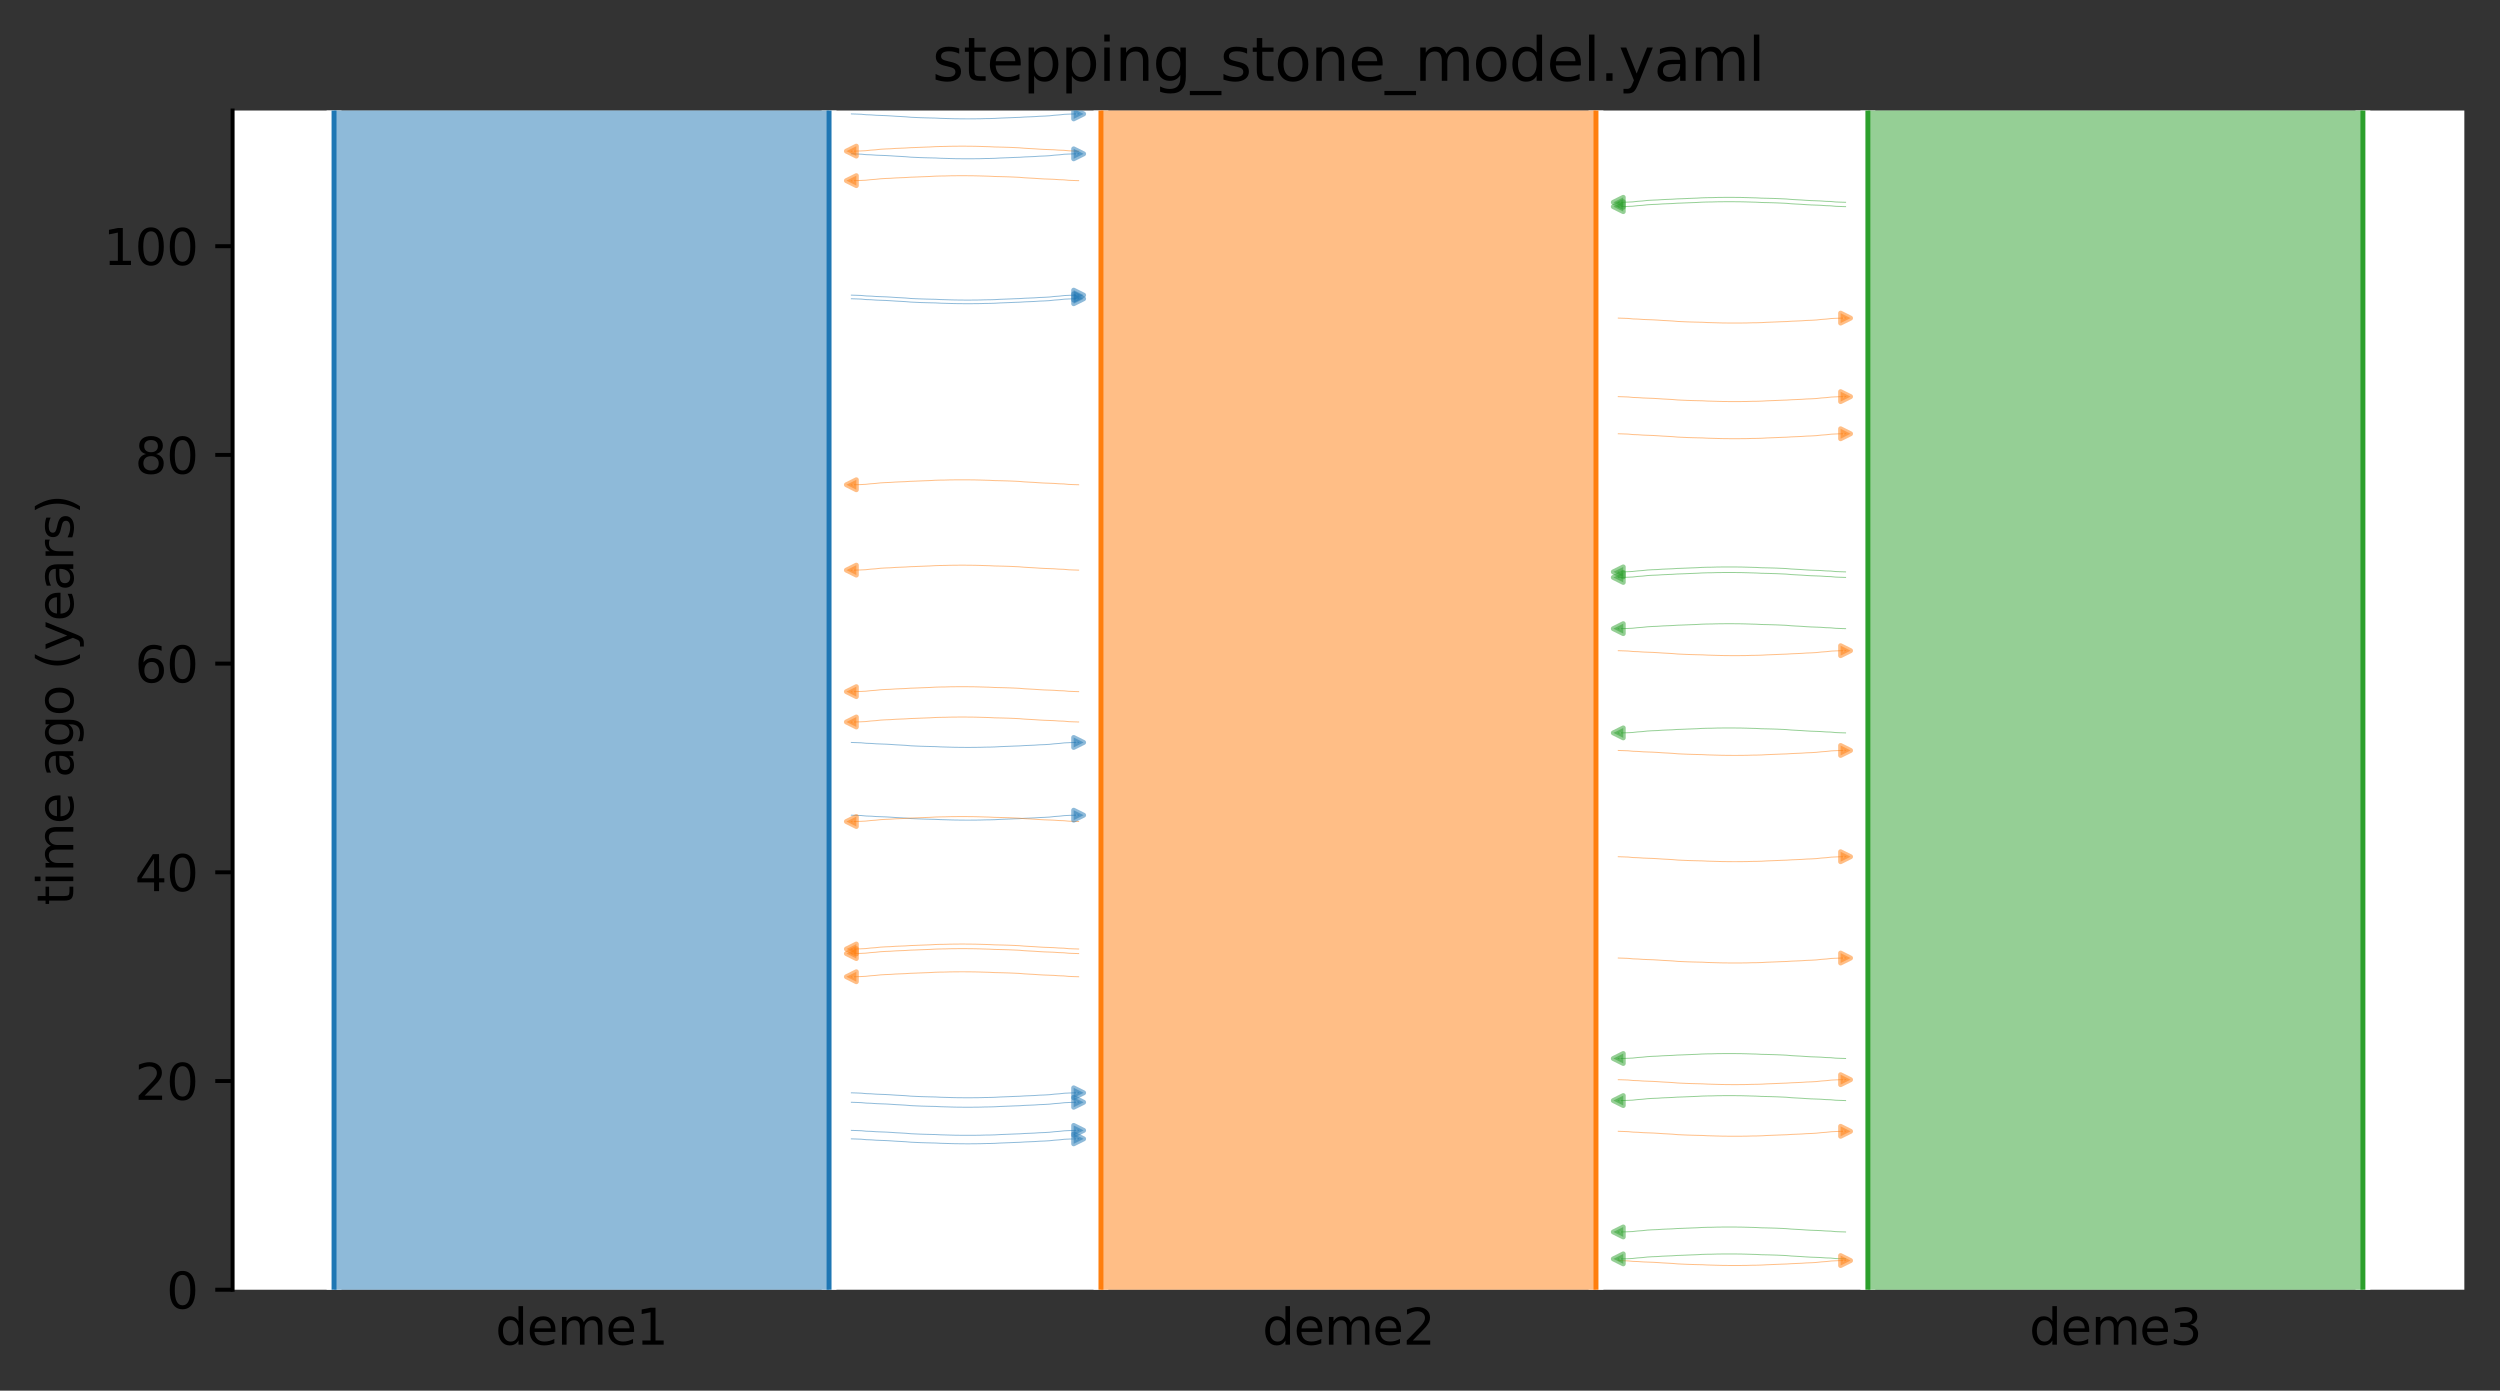 <?xml version="1.0" encoding="utf-8" standalone="no"?>
<!DOCTYPE svg PUBLIC "-//W3C//DTD SVG 1.1//EN"
  "http://www.w3.org/Graphics/SVG/1.1/DTD/svg11.dtd">
<svg xmlns:xlink="http://www.w3.org/1999/xlink" width="504.8pt" height="280.8pt" viewBox="0 0 504.8 280.8" xmlns="http://www.w3.org/2000/svg" version="1.1">
 <rect x="0" y="0" width="504.8" height="280.8" fill="#333333" stroke="none"/>
 <defs>
  <style type="text/css">*{stroke-linejoin: round; stroke-linecap: butt}</style>
 </defs>
 <g id="figure_1">
  <g id="patch_1">
   <path d="M 0 280.8 
L 504.8 280.8 
L 504.8 0 
L 0 0 
L 0 280.8 
z
" style="fill: none"/>
  </g>
  <g id="axes_1">
   <g id="patch_2">
    <path d="M 46.966 260.422 
L 497.6 260.422 
L 497.6 22.318 
L 46.966 22.318 
z
" style="fill: #ffffff"/>
   </g>
   <path d="M 171.908 222.573 
L 172.908 222.605 
L 173.908 222.642 
L 174.908 222.739 
L 175.908 222.772 
L 176.908 222.845 
L 177.908 222.884 
L 178.908 222.919 
L 179.908 222.977 
L 180.908 223.047 
L 181.908 223.099 
L 182.908 223.159 
L 183.908 223.247 
L 184.908 223.293 
L 185.908 223.335 
L 186.908 223.366 
L 187.908 223.392 
L 188.908 223.413 
L 189.908 223.467 
L 190.908 223.495 
L 191.908 223.525 
L 192.908 223.55 
L 193.908 223.562 
L 194.908 223.572 
L 195.908 223.572 
L 196.908 223.562 
L 197.908 223.55 
L 198.908 223.519 
L 199.908 223.508 
L 200.908 223.478 
L 201.908 223.418 
L 202.908 223.381 
L 203.908 223.342 
L 204.908 223.3 
L 205.908 223.267 
L 206.908 223.199 
L 207.908 223.16 
L 208.908 223.118 
L 209.908 223.047 
L 210.908 223.011 
L 211.908 222.952 
L 212.908 222.841 
L 213.908 222.771 
L 214.908 222.658 
L 215.908 222.612 
L 217.8 222.551 
" clip-path="url(#p451c10d1f7)" style="fill: none; stroke: #1f77b4; stroke-opacity: 0.5; stroke-width: 0.2; stroke-linecap: square"/>
   <path d="M 171.908 59.594 
L 172.908 59.625 
L 173.908 59.662 
L 174.908 59.76 
L 175.908 59.793 
L 176.908 59.866 
L 177.908 59.905 
L 178.908 59.94 
L 179.908 59.998 
L 180.908 60.068 
L 181.908 60.12 
L 182.908 60.179 
L 183.908 60.268 
L 184.908 60.314 
L 185.908 60.356 
L 186.908 60.387 
L 187.908 60.413 
L 188.908 60.434 
L 189.908 60.488 
L 190.908 60.516 
L 191.908 60.546 
L 192.908 60.571 
L 193.908 60.582 
L 194.908 60.593 
L 195.908 60.592 
L 196.908 60.583 
L 197.908 60.571 
L 198.908 60.54 
L 199.908 60.529 
L 200.908 60.499 
L 201.908 60.439 
L 202.908 60.402 
L 203.908 60.363 
L 204.908 60.32 
L 205.908 60.288 
L 206.908 60.22 
L 207.908 60.181 
L 208.908 60.138 
L 209.908 60.068 
L 210.908 60.031 
L 211.908 59.973 
L 212.908 59.862 
L 213.908 59.791 
L 214.908 59.678 
L 215.908 59.633 
L 217.8 59.571 
" clip-path="url(#p451c10d1f7)" style="fill: none; stroke: #1f77b4; stroke-opacity: 0.5; stroke-width: 0.2; stroke-linecap: square"/>
   <path d="M 171.908 220.662 
L 172.908 220.693 
L 173.908 220.73 
L 174.908 220.828 
L 175.908 220.86 
L 176.908 220.934 
L 177.908 220.972 
L 178.908 221.008 
L 179.908 221.065 
L 180.908 221.136 
L 181.908 221.188 
L 182.908 221.247 
L 183.908 221.335 
L 184.908 221.381 
L 185.908 221.424 
L 186.908 221.454 
L 187.908 221.48 
L 188.908 221.501 
L 189.908 221.556 
L 190.908 221.584 
L 191.908 221.613 
L 192.908 221.639 
L 193.908 221.65 
L 194.908 221.66 
L 195.908 221.66 
L 196.908 221.65 
L 197.908 221.639 
L 198.908 221.608 
L 199.908 221.597 
L 200.908 221.566 
L 201.908 221.507 
L 202.908 221.47 
L 203.908 221.43 
L 204.908 221.388 
L 205.908 221.355 
L 206.908 221.288 
L 207.908 221.249 
L 208.908 221.206 
L 209.908 221.135 
L 210.908 221.099 
L 211.908 221.041 
L 212.908 220.93 
L 213.908 220.859 
L 214.908 220.746 
L 215.908 220.7 
L 217.8 220.639 
" clip-path="url(#p451c10d1f7)" style="fill: none; stroke: #1f77b4; stroke-opacity: 0.5; stroke-width: 0.2; stroke-linecap: square"/>
   <path d="M 171.908 31.062 
L 172.908 31.093 
L 173.908 31.13 
L 174.908 31.228 
L 175.908 31.261 
L 176.908 31.334 
L 177.908 31.373 
L 178.908 31.408 
L 179.908 31.466 
L 180.908 31.536 
L 181.908 31.588 
L 182.908 31.647 
L 183.908 31.736 
L 184.908 31.782 
L 185.908 31.824 
L 186.908 31.855 
L 187.908 31.881 
L 188.908 31.902 
L 189.908 31.956 
L 190.908 31.984 
L 191.908 32.014 
L 192.908 32.039 
L 193.908 32.05 
L 194.908 32.061 
L 195.908 32.06 
L 196.908 32.051 
L 197.908 32.039 
L 198.908 32.008 
L 199.908 31.997 
L 200.908 31.967 
L 201.908 31.907 
L 202.908 31.87 
L 203.908 31.831 
L 204.908 31.788 
L 205.908 31.756 
L 206.908 31.688 
L 207.908 31.649 
L 208.908 31.606 
L 209.908 31.536 
L 210.908 31.499 
L 211.908 31.441 
L 212.908 31.33 
L 213.908 31.259 
L 214.908 31.146 
L 215.908 31.101 
L 217.8 31.039 
" clip-path="url(#p451c10d1f7)" style="fill: none; stroke: #1f77b4; stroke-opacity: 0.5; stroke-width: 0.2; stroke-linecap: square"/>
   <path d="M 171.908 228.247 
L 172.908 228.278 
L 173.908 228.315 
L 174.908 228.413 
L 175.908 228.445 
L 176.908 228.519 
L 177.908 228.557 
L 178.908 228.593 
L 179.908 228.65 
L 180.908 228.721 
L 181.908 228.773 
L 182.908 228.832 
L 183.908 228.92 
L 184.908 228.966 
L 185.908 229.009 
L 186.908 229.039 
L 187.908 229.065 
L 188.908 229.087 
L 189.908 229.141 
L 190.908 229.169 
L 191.908 229.199 
L 192.908 229.224 
L 193.908 229.235 
L 194.908 229.245 
L 195.908 229.245 
L 196.908 229.236 
L 197.908 229.224 
L 198.908 229.193 
L 199.908 229.182 
L 200.908 229.152 
L 201.908 229.092 
L 202.908 229.055 
L 203.908 229.015 
L 204.908 228.973 
L 205.908 228.94 
L 206.908 228.873 
L 207.908 228.834 
L 208.908 228.791 
L 209.908 228.72 
L 210.908 228.684 
L 211.908 228.626 
L 212.908 228.515 
L 213.908 228.444 
L 214.908 228.331 
L 215.908 228.285 
L 217.8 228.224 
" clip-path="url(#p451c10d1f7)" style="fill: none; stroke: #1f77b4; stroke-opacity: 0.5; stroke-width: 0.2; stroke-linecap: square"/>
   <path d="M 171.908 229.959 
L 172.908 229.99 
L 173.908 230.027 
L 174.908 230.125 
L 175.908 230.157 
L 176.908 230.231 
L 177.908 230.27 
L 178.908 230.305 
L 179.908 230.363 
L 180.908 230.433 
L 181.908 230.485 
L 182.908 230.544 
L 183.908 230.632 
L 184.908 230.679 
L 185.908 230.721 
L 186.908 230.752 
L 187.908 230.778 
L 188.908 230.799 
L 189.908 230.853 
L 190.908 230.881 
L 191.908 230.911 
L 192.908 230.936 
L 193.908 230.947 
L 194.908 230.957 
L 195.908 230.957 
L 196.908 230.948 
L 197.908 230.936 
L 198.908 230.905 
L 199.908 230.894 
L 200.908 230.864 
L 201.908 230.804 
L 202.908 230.767 
L 203.908 230.728 
L 204.908 230.685 
L 205.908 230.652 
L 206.908 230.585 
L 207.908 230.546 
L 208.908 230.503 
L 209.908 230.433 
L 210.908 230.396 
L 211.908 230.338 
L 212.908 230.227 
L 213.908 230.156 
L 214.908 230.043 
L 215.908 229.998 
L 217.8 229.936 
" clip-path="url(#p451c10d1f7)" style="fill: none; stroke: #1f77b4; stroke-opacity: 0.5; stroke-width: 0.2; stroke-linecap: square"/>
   <path d="M 171.908 149.917 
L 172.908 149.949 
L 173.908 149.986 
L 174.908 150.084 
L 175.908 150.116 
L 176.908 150.19 
L 177.908 150.228 
L 178.908 150.264 
L 179.908 150.321 
L 180.908 150.392 
L 181.908 150.444 
L 182.908 150.503 
L 183.908 150.591 
L 184.908 150.637 
L 185.908 150.68 
L 186.908 150.71 
L 187.908 150.736 
L 188.908 150.757 
L 189.908 150.812 
L 190.908 150.84 
L 191.908 150.869 
L 192.908 150.895 
L 193.908 150.906 
L 194.908 150.916 
L 195.908 150.916 
L 196.908 150.906 
L 197.908 150.895 
L 198.908 150.864 
L 199.908 150.853 
L 200.908 150.822 
L 201.908 150.763 
L 202.908 150.725 
L 203.908 150.686 
L 204.908 150.644 
L 205.908 150.611 
L 206.908 150.544 
L 207.908 150.505 
L 208.908 150.462 
L 209.908 150.391 
L 210.908 150.355 
L 211.908 150.297 
L 212.908 150.186 
L 213.908 150.115 
L 214.908 150.002 
L 215.908 149.956 
L 217.8 149.895 
" clip-path="url(#p451c10d1f7)" style="fill: none; stroke: #1f77b4; stroke-opacity: 0.5; stroke-width: 0.2; stroke-linecap: square"/>
   <path d="M 171.908 23.002 
L 172.908 23.034 
L 173.908 23.071 
L 174.908 23.169 
L 175.908 23.201 
L 176.908 23.275 
L 177.908 23.313 
L 178.908 23.349 
L 179.908 23.406 
L 180.908 23.477 
L 181.908 23.529 
L 182.908 23.588 
L 183.908 23.676 
L 184.908 23.722 
L 185.908 23.765 
L 186.908 23.795 
L 187.908 23.821 
L 188.908 23.842 
L 189.908 23.897 
L 190.908 23.925 
L 191.908 23.954 
L 192.908 23.98 
L 193.908 23.991 
L 194.908 24.001 
L 195.908 24.001 
L 196.908 23.991 
L 197.908 23.98 
L 198.908 23.949 
L 199.908 23.937 
L 200.908 23.907 
L 201.908 23.848 
L 202.908 23.81 
L 203.908 23.771 
L 204.908 23.729 
L 205.908 23.696 
L 206.908 23.629 
L 207.908 23.59 
L 208.908 23.547 
L 209.908 23.476 
L 210.908 23.44 
L 211.908 23.381 
L 212.908 23.271 
L 213.908 23.2 
L 214.908 23.087 
L 215.908 23.041 
L 217.8 22.98 
" clip-path="url(#p451c10d1f7)" style="fill: none; stroke: #1f77b4; stroke-opacity: 0.5; stroke-width: 0.2; stroke-linecap: square"/>
   <path d="M 171.908 60.324 
L 172.908 60.355 
L 173.908 60.392 
L 174.908 60.49 
L 175.908 60.522 
L 176.908 60.596 
L 177.908 60.634 
L 178.908 60.67 
L 179.908 60.728 
L 180.908 60.798 
L 181.908 60.85 
L 182.908 60.909 
L 183.908 60.997 
L 184.908 61.043 
L 185.908 61.086 
L 186.908 61.116 
L 187.908 61.142 
L 188.908 61.164 
L 189.908 61.218 
L 190.908 61.246 
L 191.908 61.276 
L 192.908 61.301 
L 193.908 61.312 
L 194.908 61.322 
L 195.908 61.322 
L 196.908 61.313 
L 197.908 61.301 
L 198.908 61.27 
L 199.908 61.259 
L 200.908 61.229 
L 201.908 61.169 
L 202.908 61.132 
L 203.908 61.093 
L 204.908 61.05 
L 205.908 61.017 
L 206.908 60.95 
L 207.908 60.911 
L 208.908 60.868 
L 209.908 60.798 
L 210.908 60.761 
L 211.908 60.703 
L 212.908 60.592 
L 213.908 60.521 
L 214.908 60.408 
L 215.908 60.362 
L 217.8 60.301 
" clip-path="url(#p451c10d1f7)" style="fill: none; stroke: #1f77b4; stroke-opacity: 0.5; stroke-width: 0.2; stroke-linecap: square"/>
   <path d="M 171.908 164.604 
L 172.908 164.635 
L 173.908 164.672 
L 174.908 164.77 
L 175.908 164.802 
L 176.908 164.876 
L 177.908 164.914 
L 178.908 164.95 
L 179.908 165.008 
L 180.908 165.078 
L 181.908 165.13 
L 182.908 165.189 
L 183.908 165.277 
L 184.908 165.323 
L 185.908 165.366 
L 186.908 165.396 
L 187.908 165.422 
L 188.908 165.444 
L 189.908 165.498 
L 190.908 165.526 
L 191.908 165.556 
L 192.908 165.581 
L 193.908 165.592 
L 194.908 165.602 
L 195.908 165.602 
L 196.908 165.593 
L 197.908 165.581 
L 198.908 165.55 
L 199.908 165.539 
L 200.908 165.509 
L 201.908 165.449 
L 202.908 165.412 
L 203.908 165.373 
L 204.908 165.33 
L 205.908 165.297 
L 206.908 165.23 
L 207.908 165.191 
L 208.908 165.148 
L 209.908 165.078 
L 210.908 165.041 
L 211.908 164.983 
L 212.908 164.872 
L 213.908 164.801 
L 214.908 164.688 
L 215.908 164.642 
L 217.8 164.581 
" clip-path="url(#p451c10d1f7)" style="fill: none; stroke: #1f77b4; stroke-opacity: 0.5; stroke-width: 0.2; stroke-linecap: square"/>
   <path d="M 217.8 115.121 
L 216.8 115.089 
L 215.8 115.052 
L 214.8 114.954 
L 213.8 114.922 
L 212.8 114.848 
L 211.8 114.81 
L 210.8 114.774 
L 209.8 114.717 
L 208.8 114.646 
L 207.8 114.594 
L 206.8 114.535 
L 205.8 114.447 
L 204.8 114.401 
L 203.8 114.358 
L 202.8 114.328 
L 201.8 114.302 
L 200.8 114.281 
L 199.8 114.226 
L 198.8 114.198 
L 197.8 114.169 
L 196.8 114.143 
L 195.8 114.132 
L 194.8 114.122 
L 193.8 114.122 
L 192.8 114.132 
L 191.8 114.143 
L 190.8 114.174 
L 189.8 114.185 
L 188.8 114.216 
L 187.8 114.275 
L 186.8 114.313 
L 185.8 114.352 
L 184.8 114.394 
L 183.8 114.427 
L 182.8 114.494 
L 181.8 114.533 
L 180.8 114.576 
L 179.8 114.647 
L 178.8 114.683 
L 177.8 114.741 
L 176.8 114.852 
L 175.8 114.923 
L 174.8 115.036 
L 173.8 115.082 
L 171.908 115.143 
" clip-path="url(#p451c10d1f7)" style="fill: none; stroke: #ff7f0e; stroke-opacity: 0.5; stroke-width: 0.2; stroke-linecap: square"/>
   <path d="M 217.8 191.623 
L 216.8 191.591 
L 215.8 191.554 
L 214.8 191.457 
L 213.8 191.424 
L 212.8 191.35 
L 211.8 191.312 
L 210.8 191.277 
L 209.8 191.219 
L 208.8 191.148 
L 207.8 191.097 
L 206.8 191.037 
L 205.8 190.949 
L 204.8 190.903 
L 203.8 190.861 
L 202.8 190.83 
L 201.8 190.804 
L 200.8 190.783 
L 199.8 190.729 
L 198.8 190.701 
L 197.8 190.671 
L 196.8 190.645 
L 195.8 190.634 
L 194.8 190.624 
L 193.8 190.624 
L 192.8 190.634 
L 191.8 190.646 
L 190.8 190.677 
L 189.8 190.688 
L 188.8 190.718 
L 187.8 190.778 
L 186.8 190.815 
L 185.8 190.854 
L 184.8 190.896 
L 183.8 190.929 
L 182.8 190.997 
L 181.8 191.036 
L 180.8 191.078 
L 179.8 191.149 
L 178.8 191.185 
L 177.8 191.244 
L 176.8 191.355 
L 175.8 191.425 
L 174.8 191.538 
L 173.8 191.584 
L 171.908 191.645 
" clip-path="url(#p451c10d1f7)" style="fill: none; stroke: #ff7f0e; stroke-opacity: 0.5; stroke-width: 0.2; stroke-linecap: square"/>
   <path d="M 217.8 139.656 
L 216.8 139.625 
L 215.8 139.588 
L 214.8 139.49 
L 213.8 139.457 
L 212.8 139.384 
L 211.8 139.345 
L 210.8 139.31 
L 209.8 139.252 
L 208.8 139.182 
L 207.8 139.13 
L 206.8 139.071 
L 205.8 138.982 
L 204.8 138.936 
L 203.8 138.894 
L 202.8 138.863 
L 201.8 138.837 
L 200.8 138.816 
L 199.8 138.762 
L 198.8 138.734 
L 197.8 138.704 
L 196.8 138.679 
L 195.8 138.668 
L 194.8 138.657 
L 193.8 138.658 
L 192.8 138.667 
L 191.8 138.679 
L 190.8 138.71 
L 189.8 138.721 
L 188.8 138.751 
L 187.8 138.811 
L 186.8 138.848 
L 185.8 138.887 
L 184.8 138.93 
L 183.8 138.962 
L 182.8 139.03 
L 181.8 139.069 
L 180.8 139.112 
L 179.8 139.182 
L 178.8 139.219 
L 177.8 139.277 
L 176.8 139.388 
L 175.8 139.459 
L 174.8 139.572 
L 173.8 139.617 
L 171.908 139.679 
" clip-path="url(#p451c10d1f7)" style="fill: none; stroke: #ff7f0e; stroke-opacity: 0.5; stroke-width: 0.2; stroke-linecap: square"/>
   <path d="M 217.8 192.548 
L 216.8 192.517 
L 215.8 192.48 
L 214.8 192.382 
L 213.8 192.349 
L 212.8 192.276 
L 211.8 192.237 
L 210.8 192.202 
L 209.8 192.144 
L 208.8 192.074 
L 207.8 192.022 
L 206.8 191.963 
L 205.8 191.874 
L 204.8 191.828 
L 203.8 191.786 
L 202.8 191.755 
L 201.8 191.729 
L 200.8 191.708 
L 199.8 191.654 
L 198.8 191.626 
L 197.8 191.596 
L 196.8 191.571 
L 195.8 191.56 
L 194.8 191.549 
L 193.8 191.55 
L 192.8 191.559 
L 191.8 191.571 
L 190.8 191.602 
L 189.8 191.613 
L 188.8 191.643 
L 187.8 191.703 
L 186.8 191.74 
L 185.8 191.779 
L 184.8 191.822 
L 183.8 191.854 
L 182.8 191.922 
L 181.8 191.961 
L 180.8 192.004 
L 179.8 192.074 
L 178.8 192.111 
L 177.8 192.169 
L 176.8 192.28 
L 175.8 192.351 
L 174.8 192.464 
L 173.8 192.509 
L 171.908 192.571 
" clip-path="url(#p451c10d1f7)" style="fill: none; stroke: #ff7f0e; stroke-opacity: 0.5; stroke-width: 0.2; stroke-linecap: square"/>
   <path d="M 217.8 197.224 
L 216.8 197.192 
L 215.8 197.155 
L 214.8 197.058 
L 213.8 197.025 
L 212.8 196.951 
L 211.8 196.913 
L 210.8 196.877 
L 209.8 196.82 
L 208.8 196.749 
L 207.8 196.697 
L 206.8 196.638 
L 205.8 196.55 
L 204.8 196.504 
L 203.8 196.462 
L 202.8 196.431 
L 201.8 196.405 
L 200.8 196.384 
L 199.8 196.329 
L 198.8 196.302 
L 197.8 196.272 
L 196.8 196.246 
L 195.8 196.235 
L 194.8 196.225 
L 193.8 196.225 
L 192.8 196.235 
L 191.8 196.246 
L 190.8 196.278 
L 189.8 196.289 
L 188.8 196.319 
L 187.8 196.379 
L 186.8 196.416 
L 185.8 196.455 
L 184.8 196.497 
L 183.8 196.53 
L 182.8 196.597 
L 181.8 196.637 
L 180.8 196.679 
L 179.8 196.75 
L 178.8 196.786 
L 177.8 196.845 
L 176.8 196.956 
L 175.8 197.026 
L 174.8 197.139 
L 173.8 197.185 
L 171.908 197.246 
" clip-path="url(#p451c10d1f7)" style="fill: none; stroke: #ff7f0e; stroke-opacity: 0.5; stroke-width: 0.2; stroke-linecap: square"/>
   <path d="M 217.8 36.476 
L 216.8 36.445 
L 215.8 36.408 
L 214.8 36.31 
L 213.8 36.278 
L 212.8 36.204 
L 211.8 36.166 
L 210.8 36.13 
L 209.8 36.072 
L 208.8 36.002 
L 207.8 35.95 
L 206.8 35.891 
L 205.8 35.803 
L 204.8 35.757 
L 203.8 35.714 
L 202.8 35.684 
L 201.8 35.658 
L 200.8 35.636 
L 199.8 35.582 
L 198.8 35.554 
L 197.8 35.524 
L 196.8 35.499 
L 195.8 35.488 
L 194.8 35.478 
L 193.8 35.478 
L 192.8 35.487 
L 191.8 35.499 
L 190.8 35.53 
L 189.8 35.541 
L 188.8 35.571 
L 187.8 35.631 
L 186.8 35.668 
L 185.8 35.707 
L 184.8 35.75 
L 183.8 35.783 
L 182.8 35.85 
L 181.8 35.889 
L 180.8 35.932 
L 179.8 36.002 
L 178.8 36.039 
L 177.8 36.097 
L 176.8 36.208 
L 175.8 36.279 
L 174.8 36.392 
L 173.8 36.438 
L 171.908 36.499 
" clip-path="url(#p451c10d1f7)" style="fill: none; stroke: #ff7f0e; stroke-opacity: 0.5; stroke-width: 0.2; stroke-linecap: square"/>
   <path d="M 217.8 145.783 
L 216.8 145.752 
L 215.8 145.715 
L 214.8 145.617 
L 213.8 145.585 
L 212.8 145.511 
L 211.8 145.473 
L 210.8 145.437 
L 209.8 145.38 
L 208.8 145.309 
L 207.8 145.257 
L 206.8 145.198 
L 205.8 145.11 
L 204.8 145.064 
L 203.8 145.021 
L 202.8 144.991 
L 201.8 144.965 
L 200.8 144.944 
L 199.8 144.889 
L 198.8 144.861 
L 197.8 144.832 
L 196.8 144.806 
L 195.8 144.795 
L 194.8 144.785 
L 193.8 144.785 
L 192.8 144.795 
L 191.8 144.806 
L 190.8 144.837 
L 189.8 144.848 
L 188.8 144.879 
L 187.8 144.938 
L 186.8 144.976 
L 185.8 145.015 
L 184.8 145.057 
L 183.8 145.09 
L 182.8 145.157 
L 181.8 145.196 
L 180.8 145.239 
L 179.8 145.31 
L 178.8 145.346 
L 177.8 145.404 
L 176.8 145.515 
L 175.8 145.586 
L 174.8 145.699 
L 173.8 145.745 
L 171.908 145.806 
" clip-path="url(#p451c10d1f7)" style="fill: none; stroke: #ff7f0e; stroke-opacity: 0.5; stroke-width: 0.2; stroke-linecap: square"/>
   <path d="M 217.8 30.516 
L 216.8 30.484 
L 215.8 30.448 
L 214.8 30.35 
L 213.8 30.317 
L 212.8 30.244 
L 211.8 30.205 
L 210.8 30.17 
L 209.8 30.112 
L 208.8 30.042 
L 207.8 29.99 
L 206.8 29.931 
L 205.8 29.842 
L 204.8 29.796 
L 203.8 29.754 
L 202.8 29.723 
L 201.8 29.697 
L 200.8 29.676 
L 199.8 29.622 
L 198.8 29.594 
L 197.8 29.564 
L 196.8 29.539 
L 195.8 29.527 
L 194.8 29.517 
L 193.8 29.517 
L 192.8 29.527 
L 191.8 29.539 
L 190.8 29.57 
L 189.8 29.581 
L 188.8 29.611 
L 187.8 29.671 
L 186.8 29.708 
L 185.8 29.747 
L 184.8 29.789 
L 183.8 29.822 
L 182.8 29.89 
L 181.8 29.929 
L 180.8 29.971 
L 179.8 30.042 
L 178.8 30.078 
L 177.8 30.137 
L 176.8 30.248 
L 175.8 30.318 
L 174.8 30.431 
L 173.8 30.477 
L 171.908 30.538 
" clip-path="url(#p451c10d1f7)" style="fill: none; stroke: #ff7f0e; stroke-opacity: 0.5; stroke-width: 0.2; stroke-linecap: square"/>
   <path d="M 217.8 97.881 
L 216.8 97.85 
L 215.8 97.813 
L 214.8 97.715 
L 213.8 97.683 
L 212.8 97.609 
L 211.8 97.57 
L 210.8 97.535 
L 209.8 97.477 
L 208.8 97.407 
L 207.8 97.355 
L 206.8 97.296 
L 205.8 97.208 
L 204.8 97.162 
L 203.8 97.119 
L 202.8 97.089 
L 201.8 97.063 
L 200.8 97.041 
L 199.8 96.987 
L 198.8 96.959 
L 197.8 96.929 
L 196.8 96.904 
L 195.8 96.893 
L 194.8 96.883 
L 193.8 96.883 
L 192.8 96.892 
L 191.8 96.904 
L 190.8 96.935 
L 189.8 96.946 
L 188.8 96.976 
L 187.8 97.036 
L 186.8 97.073 
L 185.8 97.112 
L 184.8 97.155 
L 183.8 97.188 
L 182.8 97.255 
L 181.8 97.294 
L 180.8 97.337 
L 179.8 97.407 
L 178.8 97.444 
L 177.8 97.502 
L 176.8 97.613 
L 175.8 97.684 
L 174.8 97.797 
L 173.8 97.843 
L 171.908 97.904 
" clip-path="url(#p451c10d1f7)" style="fill: none; stroke: #ff7f0e; stroke-opacity: 0.5; stroke-width: 0.2; stroke-linecap: square"/>
   <path d="M 217.8 165.881 
L 216.8 165.849 
L 215.8 165.812 
L 214.8 165.715 
L 213.8 165.682 
L 212.8 165.608 
L 211.8 165.57 
L 210.8 165.534 
L 209.8 165.477 
L 208.8 165.406 
L 207.8 165.354 
L 206.8 165.295 
L 205.8 165.207 
L 204.8 165.161 
L 203.8 165.118 
L 202.8 165.088 
L 201.8 165.062 
L 200.8 165.041 
L 199.8 164.986 
L 198.8 164.959 
L 197.8 164.929 
L 196.8 164.903 
L 195.8 164.892 
L 194.8 164.882 
L 193.8 164.882 
L 192.8 164.892 
L 191.8 164.903 
L 190.8 164.934 
L 189.8 164.946 
L 188.8 164.976 
L 187.8 165.036 
L 186.8 165.073 
L 185.8 165.112 
L 184.8 165.154 
L 183.8 165.187 
L 182.8 165.254 
L 181.8 165.294 
L 180.8 165.336 
L 179.8 165.407 
L 178.8 165.443 
L 177.8 165.502 
L 176.8 165.613 
L 175.8 165.683 
L 174.8 165.796 
L 173.8 165.842 
L 171.908 165.903 
" clip-path="url(#p451c10d1f7)" style="fill: none; stroke: #ff7f0e; stroke-opacity: 0.5; stroke-width: 0.2; stroke-linecap: square"/>
   <path d="M 326.766 87.585 
L 327.766 87.616 
L 328.766 87.653 
L 329.766 87.751 
L 330.766 87.783 
L 331.766 87.857 
L 332.766 87.895 
L 333.766 87.931 
L 334.766 87.988 
L 335.766 88.059 
L 336.766 88.111 
L 337.766 88.17 
L 338.766 88.258 
L 339.766 88.304 
L 340.766 88.347 
L 341.766 88.377 
L 342.766 88.403 
L 343.766 88.425 
L 344.766 88.479 
L 345.766 88.507 
L 346.766 88.536 
L 347.766 88.562 
L 348.766 88.573 
L 349.766 88.583 
L 350.766 88.583 
L 351.766 88.573 
L 352.766 88.562 
L 353.766 88.531 
L 354.766 88.52 
L 355.766 88.49 
L 356.766 88.43 
L 357.766 88.393 
L 358.766 88.353 
L 359.766 88.311 
L 360.766 88.278 
L 361.766 88.211 
L 362.766 88.172 
L 363.766 88.129 
L 364.766 88.058 
L 365.766 88.022 
L 366.766 87.964 
L 367.766 87.853 
L 368.766 87.782 
L 369.766 87.669 
L 370.766 87.623 
L 372.658 87.562 
" clip-path="url(#p451c10d1f7)" style="fill: none; stroke: #ff7f0e; stroke-opacity: 0.5; stroke-width: 0.2; stroke-linecap: square"/>
   <path d="M 326.766 151.532 
L 327.766 151.564 
L 328.766 151.601 
L 329.766 151.698 
L 330.766 151.731 
L 331.766 151.805 
L 332.766 151.843 
L 333.766 151.879 
L 334.766 151.936 
L 335.766 152.007 
L 336.766 152.059 
L 337.766 152.118 
L 338.766 152.206 
L 339.766 152.252 
L 340.766 152.294 
L 341.766 152.325 
L 342.766 152.351 
L 343.766 152.372 
L 344.766 152.427 
L 345.766 152.454 
L 346.766 152.484 
L 347.766 152.51 
L 348.766 152.521 
L 349.766 152.531 
L 350.766 152.531 
L 351.766 152.521 
L 352.766 152.51 
L 353.766 152.478 
L 354.766 152.467 
L 355.766 152.437 
L 356.766 152.377 
L 357.766 152.34 
L 358.766 152.301 
L 359.766 152.259 
L 360.766 152.226 
L 361.766 152.159 
L 362.766 152.119 
L 363.766 152.077 
L 364.766 152.006 
L 365.766 151.97 
L 366.766 151.911 
L 367.766 151.8 
L 368.766 151.73 
L 369.766 151.617 
L 370.766 151.571 
L 372.658 151.51 
" clip-path="url(#p451c10d1f7)" style="fill: none; stroke: #ff7f0e; stroke-opacity: 0.5; stroke-width: 0.2; stroke-linecap: square"/>
   <path d="M 326.766 64.233 
L 327.766 64.264 
L 328.766 64.301 
L 329.766 64.399 
L 330.766 64.431 
L 331.766 64.505 
L 332.766 64.543 
L 333.766 64.579 
L 334.766 64.636 
L 335.766 64.707 
L 336.766 64.759 
L 337.766 64.818 
L 338.766 64.906 
L 339.766 64.952 
L 340.766 64.995 
L 341.766 65.025 
L 342.766 65.051 
L 343.766 65.073 
L 344.766 65.127 
L 345.766 65.155 
L 346.766 65.184 
L 347.766 65.21 
L 348.766 65.221 
L 349.766 65.231 
L 350.766 65.231 
L 351.766 65.221 
L 352.766 65.21 
L 353.766 65.179 
L 354.766 65.168 
L 355.766 65.138 
L 356.766 65.078 
L 357.766 65.041 
L 358.766 65.001 
L 359.766 64.959 
L 360.766 64.926 
L 361.766 64.859 
L 362.766 64.82 
L 363.766 64.777 
L 364.766 64.706 
L 365.766 64.67 
L 366.766 64.612 
L 367.766 64.501 
L 368.766 64.43 
L 369.766 64.317 
L 370.766 64.271 
L 372.658 64.21 
" clip-path="url(#p451c10d1f7)" style="fill: none; stroke: #ff7f0e; stroke-opacity: 0.5; stroke-width: 0.2; stroke-linecap: square"/>
   <path d="M 326.766 131.386 
L 327.766 131.418 
L 328.766 131.455 
L 329.766 131.552 
L 330.766 131.585 
L 331.766 131.658 
L 332.766 131.697 
L 333.766 131.732 
L 334.766 131.79 
L 335.766 131.86 
L 336.766 131.912 
L 337.766 131.972 
L 338.766 132.06 
L 339.766 132.106 
L 340.766 132.148 
L 341.766 132.179 
L 342.766 132.205 
L 343.766 132.226 
L 344.766 132.28 
L 345.766 132.308 
L 346.766 132.338 
L 347.766 132.363 
L 348.766 132.375 
L 349.766 132.385 
L 350.766 132.385 
L 351.766 132.375 
L 352.766 132.363 
L 353.766 132.332 
L 354.766 132.321 
L 355.766 132.291 
L 356.766 132.231 
L 357.766 132.194 
L 358.766 132.155 
L 359.766 132.113 
L 360.766 132.08 
L 361.766 132.012 
L 362.766 131.973 
L 363.766 131.931 
L 364.766 131.86 
L 365.766 131.824 
L 366.766 131.765 
L 367.766 131.654 
L 368.766 131.584 
L 369.766 131.471 
L 370.766 131.425 
L 372.658 131.364 
" clip-path="url(#p451c10d1f7)" style="fill: none; stroke: #ff7f0e; stroke-opacity: 0.5; stroke-width: 0.2; stroke-linecap: square"/>
   <path d="M 326.766 80.088 
L 327.766 80.12 
L 328.766 80.157 
L 329.766 80.255 
L 330.766 80.287 
L 331.766 80.361 
L 332.766 80.399 
L 333.766 80.435 
L 334.766 80.492 
L 335.766 80.563 
L 336.766 80.615 
L 337.766 80.674 
L 338.766 80.762 
L 339.766 80.808 
L 340.766 80.851 
L 341.766 80.881 
L 342.766 80.907 
L 343.766 80.928 
L 344.766 80.983 
L 345.766 81.011 
L 346.766 81.04 
L 347.766 81.066 
L 348.766 81.077 
L 349.766 81.087 
L 350.766 81.087 
L 351.766 81.077 
L 352.766 81.066 
L 353.766 81.035 
L 354.766 81.024 
L 355.766 80.993 
L 356.766 80.934 
L 357.766 80.896 
L 358.766 80.857 
L 359.766 80.815 
L 360.766 80.782 
L 361.766 80.715 
L 362.766 80.676 
L 363.766 80.633 
L 364.766 80.562 
L 365.766 80.526 
L 366.766 80.468 
L 367.766 80.357 
L 368.766 80.286 
L 369.766 80.173 
L 370.766 80.127 
L 372.658 80.066 
" clip-path="url(#p451c10d1f7)" style="fill: none; stroke: #ff7f0e; stroke-opacity: 0.5; stroke-width: 0.2; stroke-linecap: square"/>
   <path d="M 326.766 218.008 
L 327.766 218.039 
L 328.766 218.076 
L 329.766 218.174 
L 330.766 218.206 
L 331.766 218.28 
L 332.766 218.318 
L 333.766 218.354 
L 334.766 218.412 
L 335.766 218.482 
L 336.766 218.534 
L 337.766 218.593 
L 338.766 218.681 
L 339.766 218.727 
L 340.766 218.77 
L 341.766 218.8 
L 342.766 218.826 
L 343.766 218.848 
L 344.766 218.902 
L 345.766 218.93 
L 346.766 218.96 
L 347.766 218.985 
L 348.766 218.996 
L 349.766 219.006 
L 350.766 219.006 
L 351.766 218.997 
L 352.766 218.985 
L 353.766 218.954 
L 354.766 218.943 
L 355.766 218.913 
L 356.766 218.853 
L 357.766 218.816 
L 358.766 218.777 
L 359.766 218.734 
L 360.766 218.701 
L 361.766 218.634 
L 362.766 218.595 
L 363.766 218.552 
L 364.766 218.482 
L 365.766 218.445 
L 366.766 218.387 
L 367.766 218.276 
L 368.766 218.205 
L 369.766 218.092 
L 370.766 218.046 
L 372.658 217.985 
" clip-path="url(#p451c10d1f7)" style="fill: none; stroke: #ff7f0e; stroke-opacity: 0.5; stroke-width: 0.2; stroke-linecap: square"/>
   <path d="M 326.766 254.533 
L 327.766 254.565 
L 328.766 254.602 
L 329.766 254.699 
L 330.766 254.732 
L 331.766 254.806 
L 332.766 254.844 
L 333.766 254.88 
L 334.766 254.937 
L 335.766 255.008 
L 336.766 255.06 
L 337.766 255.119 
L 338.766 255.207 
L 339.766 255.253 
L 340.766 255.296 
L 341.766 255.326 
L 342.766 255.352 
L 343.766 255.373 
L 344.766 255.428 
L 345.766 255.456 
L 346.766 255.485 
L 347.766 255.511 
L 348.766 255.522 
L 349.766 255.532 
L 350.766 255.532 
L 351.766 255.522 
L 352.766 255.511 
L 353.766 255.48 
L 354.766 255.468 
L 355.766 255.438 
L 356.766 255.379 
L 357.766 255.341 
L 358.766 255.302 
L 359.766 255.26 
L 360.766 255.227 
L 361.766 255.16 
L 362.766 255.12 
L 363.766 255.078 
L 364.766 255.007 
L 365.766 254.971 
L 366.766 254.912 
L 367.766 254.801 
L 368.766 254.731 
L 369.766 254.618 
L 370.766 254.572 
L 372.658 254.511 
" clip-path="url(#p451c10d1f7)" style="fill: none; stroke: #ff7f0e; stroke-opacity: 0.5; stroke-width: 0.2; stroke-linecap: square"/>
   <path d="M 326.766 228.433 
L 327.766 228.465 
L 328.766 228.502 
L 329.766 228.6 
L 330.766 228.632 
L 331.766 228.706 
L 332.766 228.744 
L 333.766 228.78 
L 334.766 228.837 
L 335.766 228.908 
L 336.766 228.96 
L 337.766 229.019 
L 338.766 229.107 
L 339.766 229.153 
L 340.766 229.196 
L 341.766 229.226 
L 342.766 229.252 
L 343.766 229.273 
L 344.766 229.328 
L 345.766 229.356 
L 346.766 229.385 
L 347.766 229.411 
L 348.766 229.422 
L 349.766 229.432 
L 350.766 229.432 
L 351.766 229.422 
L 352.766 229.411 
L 353.766 229.38 
L 354.766 229.369 
L 355.766 229.338 
L 356.766 229.279 
L 357.766 229.241 
L 358.766 229.202 
L 359.766 229.16 
L 360.766 229.127 
L 361.766 229.06 
L 362.766 229.021 
L 363.766 228.978 
L 364.766 228.907 
L 365.766 228.871 
L 366.766 228.813 
L 367.766 228.702 
L 368.766 228.631 
L 369.766 228.518 
L 370.766 228.472 
L 372.658 228.411 
" clip-path="url(#p451c10d1f7)" style="fill: none; stroke: #ff7f0e; stroke-opacity: 0.5; stroke-width: 0.2; stroke-linecap: square"/>
   <path d="M 326.766 172.989 
L 327.766 173.02 
L 328.766 173.057 
L 329.766 173.155 
L 330.766 173.188 
L 331.766 173.261 
L 332.766 173.3 
L 333.766 173.335 
L 334.766 173.393 
L 335.766 173.463 
L 336.766 173.515 
L 337.766 173.574 
L 338.766 173.663 
L 339.766 173.709 
L 340.766 173.751 
L 341.766 173.782 
L 342.766 173.808 
L 343.766 173.829 
L 344.766 173.883 
L 345.766 173.911 
L 346.766 173.941 
L 347.766 173.966 
L 348.766 173.977 
L 349.766 173.988 
L 350.766 173.987 
L 351.766 173.978 
L 352.766 173.966 
L 353.766 173.935 
L 354.766 173.924 
L 355.766 173.894 
L 356.766 173.834 
L 357.766 173.797 
L 358.766 173.758 
L 359.766 173.715 
L 360.766 173.683 
L 361.766 173.615 
L 362.766 173.576 
L 363.766 173.533 
L 364.766 173.463 
L 365.766 173.426 
L 366.766 173.368 
L 367.766 173.257 
L 368.766 173.186 
L 369.766 173.073 
L 370.766 173.028 
L 372.658 172.966 
" clip-path="url(#p451c10d1f7)" style="fill: none; stroke: #ff7f0e; stroke-opacity: 0.5; stroke-width: 0.2; stroke-linecap: square"/>
   <path d="M 326.766 193.447 
L 327.766 193.478 
L 328.766 193.515 
L 329.766 193.613 
L 330.766 193.645 
L 331.766 193.719 
L 332.766 193.758 
L 333.766 193.793 
L 334.766 193.851 
L 335.766 193.921 
L 336.766 193.973 
L 337.766 194.032 
L 338.766 194.121 
L 339.766 194.167 
L 340.766 194.209 
L 341.766 194.24 
L 342.766 194.266 
L 343.766 194.287 
L 344.766 194.341 
L 345.766 194.369 
L 346.766 194.399 
L 347.766 194.424 
L 348.766 194.435 
L 349.766 194.445 
L 350.766 194.445 
L 351.766 194.436 
L 352.766 194.424 
L 353.766 194.393 
L 354.766 194.382 
L 355.766 194.352 
L 356.766 194.292 
L 357.766 194.255 
L 358.766 194.216 
L 359.766 194.173 
L 360.766 194.141 
L 361.766 194.073 
L 362.766 194.034 
L 363.766 193.991 
L 364.766 193.921 
L 365.766 193.884 
L 366.766 193.826 
L 367.766 193.715 
L 368.766 193.644 
L 369.766 193.531 
L 370.766 193.486 
L 372.658 193.424 
" clip-path="url(#p451c10d1f7)" style="fill: none; stroke: #ff7f0e; stroke-opacity: 0.5; stroke-width: 0.2; stroke-linecap: square"/>
   <path d="M 372.658 222.227 
L 371.658 222.195 
L 370.658 222.159 
L 369.658 222.061 
L 368.658 222.028 
L 367.658 221.955 
L 366.658 221.916 
L 365.658 221.881 
L 364.658 221.823 
L 363.658 221.753 
L 362.658 221.701 
L 361.658 221.642 
L 360.658 221.553 
L 359.658 221.507 
L 358.658 221.465 
L 357.658 221.434 
L 356.658 221.408 
L 355.658 221.387 
L 354.658 221.333 
L 353.658 221.305 
L 352.658 221.275 
L 351.658 221.25 
L 350.658 221.238 
L 349.658 221.228 
L 348.658 221.228 
L 347.658 221.238 
L 346.658 221.25 
L 345.658 221.281 
L 344.658 221.292 
L 343.658 221.322 
L 342.658 221.382 
L 341.658 221.419 
L 340.658 221.458 
L 339.658 221.5 
L 338.658 221.533 
L 337.658 221.601 
L 336.658 221.64 
L 335.658 221.682 
L 334.658 221.753 
L 333.658 221.789 
L 332.658 221.848 
L 331.658 221.959 
L 330.658 222.029 
L 329.658 222.142 
L 328.658 222.188 
L 326.766 222.249 
" clip-path="url(#p451c10d1f7)" style="fill: none; stroke: #2ca02c; stroke-opacity: 0.5; stroke-width: 0.2; stroke-linecap: square"/>
   <path d="M 372.658 213.732 
L 371.658 213.701 
L 370.658 213.664 
L 369.658 213.566 
L 368.658 213.534 
L 367.658 213.46 
L 366.658 213.421 
L 365.658 213.386 
L 364.658 213.328 
L 363.658 213.258 
L 362.658 213.206 
L 361.658 213.147 
L 360.658 213.059 
L 359.658 213.012 
L 358.658 212.97 
L 357.658 212.94 
L 356.658 212.913 
L 355.658 212.892 
L 354.658 212.838 
L 353.658 212.81 
L 352.658 212.78 
L 351.658 212.755 
L 350.658 212.744 
L 349.658 212.734 
L 348.658 212.734 
L 347.658 212.743 
L 346.658 212.755 
L 345.658 212.786 
L 344.658 212.797 
L 343.658 212.827 
L 342.658 212.887 
L 341.658 212.924 
L 340.658 212.963 
L 339.658 213.006 
L 338.658 213.039 
L 337.658 213.106 
L 336.658 213.145 
L 335.658 213.188 
L 334.658 213.258 
L 333.658 213.295 
L 332.658 213.353 
L 331.658 213.464 
L 330.658 213.535 
L 329.658 213.648 
L 328.658 213.693 
L 326.766 213.755 
" clip-path="url(#p451c10d1f7)" style="fill: none; stroke: #2ca02c; stroke-opacity: 0.5; stroke-width: 0.2; stroke-linecap: square"/>
   <path d="M 372.658 115.475 
L 371.658 115.443 
L 370.658 115.406 
L 369.658 115.308 
L 368.658 115.276 
L 367.658 115.202 
L 366.658 115.164 
L 365.658 115.128 
L 364.658 115.071 
L 363.658 115 
L 362.658 114.948 
L 361.658 114.889 
L 360.658 114.801 
L 359.658 114.755 
L 358.658 114.712 
L 357.658 114.682 
L 356.658 114.656 
L 355.658 114.635 
L 354.658 114.58 
L 353.658 114.552 
L 352.658 114.523 
L 351.658 114.497 
L 350.658 114.486 
L 349.658 114.476 
L 348.658 114.476 
L 347.658 114.486 
L 346.658 114.497 
L 345.658 114.528 
L 344.658 114.54 
L 343.658 114.57 
L 342.658 114.629 
L 341.658 114.667 
L 340.658 114.706 
L 339.658 114.748 
L 338.658 114.781 
L 337.658 114.848 
L 336.658 114.887 
L 335.658 114.93 
L 334.658 115.001 
L 333.658 115.037 
L 332.658 115.096 
L 331.658 115.206 
L 330.658 115.277 
L 329.658 115.39 
L 328.658 115.436 
L 326.766 115.497 
" clip-path="url(#p451c10d1f7)" style="fill: none; stroke: #2ca02c; stroke-opacity: 0.5; stroke-width: 0.2; stroke-linecap: square"/>
   <path d="M 372.658 248.757 
L 371.658 248.726 
L 370.658 248.689 
L 369.658 248.591 
L 368.658 248.558 
L 367.658 248.485 
L 366.658 248.446 
L 365.658 248.411 
L 364.658 248.353 
L 363.658 248.283 
L 362.658 248.231 
L 361.658 248.172 
L 360.658 248.083 
L 359.658 248.037 
L 358.658 247.995 
L 357.658 247.964 
L 356.658 247.938 
L 355.658 247.917 
L 354.658 247.863 
L 353.658 247.835 
L 352.658 247.805 
L 351.658 247.78 
L 350.658 247.768 
L 349.658 247.758 
L 348.658 247.759 
L 347.658 247.768 
L 346.658 247.78 
L 345.658 247.811 
L 344.658 247.822 
L 343.658 247.852 
L 342.658 247.912 
L 341.658 247.949 
L 340.658 247.988 
L 339.658 248.031 
L 338.658 248.063 
L 337.658 248.131 
L 336.658 248.17 
L 335.658 248.213 
L 334.658 248.283 
L 333.658 248.319 
L 332.658 248.378 
L 331.658 248.489 
L 330.658 248.56 
L 329.658 248.672 
L 328.658 248.718 
L 326.766 248.78 
" clip-path="url(#p451c10d1f7)" style="fill: none; stroke: #2ca02c; stroke-opacity: 0.5; stroke-width: 0.2; stroke-linecap: square"/>
   <path d="M 372.658 254.195 
L 371.658 254.164 
L 370.658 254.127 
L 369.658 254.029 
L 368.658 253.996 
L 367.658 253.923 
L 366.658 253.884 
L 365.658 253.849 
L 364.658 253.791 
L 363.658 253.721 
L 362.658 253.669 
L 361.658 253.61 
L 360.658 253.521 
L 359.658 253.475 
L 358.658 253.433 
L 357.658 253.402 
L 356.658 253.376 
L 355.658 253.355 
L 354.658 253.301 
L 353.658 253.273 
L 352.658 253.243 
L 351.658 253.218 
L 350.658 253.206 
L 349.658 253.196 
L 348.658 253.197 
L 347.658 253.206 
L 346.658 253.218 
L 345.658 253.249 
L 344.658 253.26 
L 343.658 253.29 
L 342.658 253.35 
L 341.658 253.387 
L 340.658 253.426 
L 339.658 253.469 
L 338.658 253.501 
L 337.658 253.569 
L 336.658 253.608 
L 335.658 253.651 
L 334.658 253.721 
L 333.658 253.757 
L 332.658 253.816 
L 331.658 253.927 
L 330.658 253.997 
L 329.658 254.11 
L 328.658 254.156 
L 326.766 254.217 
" clip-path="url(#p451c10d1f7)" style="fill: none; stroke: #2ca02c; stroke-opacity: 0.5; stroke-width: 0.2; stroke-linecap: square"/>
   <path d="M 372.658 147.987 
L 371.658 147.956 
L 370.658 147.919 
L 369.658 147.821 
L 368.658 147.789 
L 367.658 147.715 
L 366.658 147.677 
L 365.658 147.641 
L 364.658 147.583 
L 363.658 147.513 
L 362.658 147.461 
L 361.658 147.402 
L 360.658 147.314 
L 359.658 147.268 
L 358.658 147.225 
L 357.658 147.195 
L 356.658 147.169 
L 355.658 147.147 
L 354.658 147.093 
L 353.658 147.065 
L 352.658 147.035 
L 351.658 147.01 
L 350.658 146.999 
L 349.658 146.989 
L 348.658 146.989 
L 347.658 146.998 
L 346.658 147.01 
L 345.658 147.041 
L 344.658 147.052 
L 343.658 147.082 
L 342.658 147.142 
L 341.658 147.179 
L 340.658 147.218 
L 339.658 147.261 
L 338.658 147.294 
L 337.658 147.361 
L 336.658 147.4 
L 335.658 147.443 
L 334.658 147.514 
L 333.658 147.55 
L 332.658 147.608 
L 331.658 147.719 
L 330.658 147.79 
L 329.658 147.903 
L 328.658 147.949 
L 326.766 148.01 
" clip-path="url(#p451c10d1f7)" style="fill: none; stroke: #2ca02c; stroke-opacity: 0.5; stroke-width: 0.2; stroke-linecap: square"/>
   <path d="M 372.658 40.85 
L 371.658 40.819 
L 370.658 40.782 
L 369.658 40.684 
L 368.658 40.652 
L 367.658 40.578 
L 366.658 40.539 
L 365.658 40.504 
L 364.658 40.446 
L 363.658 40.376 
L 362.658 40.324 
L 361.658 40.265 
L 360.658 40.177 
L 359.658 40.13 
L 358.658 40.088 
L 357.658 40.058 
L 356.658 40.032 
L 355.658 40.01 
L 354.658 39.956 
L 353.658 39.928 
L 352.658 39.898 
L 351.658 39.873 
L 350.658 39.862 
L 349.658 39.852 
L 348.658 39.852 
L 347.658 39.861 
L 346.658 39.873 
L 345.658 39.904 
L 344.658 39.915 
L 343.658 39.945 
L 342.658 40.005 
L 341.658 40.042 
L 340.658 40.081 
L 339.658 40.124 
L 338.658 40.157 
L 337.658 40.224 
L 336.658 40.263 
L 335.658 40.306 
L 334.658 40.376 
L 333.658 40.413 
L 332.658 40.471 
L 331.658 40.582 
L 330.658 40.653 
L 329.658 40.766 
L 328.658 40.812 
L 326.766 40.873 
" clip-path="url(#p451c10d1f7)" style="fill: none; stroke: #2ca02c; stroke-opacity: 0.5; stroke-width: 0.2; stroke-linecap: square"/>
   <path d="M 372.658 41.726 
L 371.658 41.694 
L 370.658 41.658 
L 369.658 41.56 
L 368.658 41.527 
L 367.658 41.454 
L 366.658 41.415 
L 365.658 41.38 
L 364.658 41.322 
L 363.658 41.252 
L 362.658 41.2 
L 361.658 41.141 
L 360.658 41.052 
L 359.658 41.006 
L 358.658 40.964 
L 357.658 40.933 
L 356.658 40.907 
L 355.658 40.886 
L 354.658 40.832 
L 353.658 40.804 
L 352.658 40.774 
L 351.658 40.749 
L 350.658 40.737 
L 349.658 40.727 
L 348.658 40.727 
L 347.658 40.737 
L 346.658 40.749 
L 345.658 40.78 
L 344.658 40.791 
L 343.658 40.821 
L 342.658 40.881 
L 341.658 40.918 
L 340.658 40.957 
L 339.658 40.999 
L 338.658 41.032 
L 337.658 41.1 
L 336.658 41.139 
L 335.658 41.181 
L 334.658 41.252 
L 333.658 41.288 
L 332.658 41.347 
L 331.658 41.458 
L 330.658 41.528 
L 329.658 41.641 
L 328.658 41.687 
L 326.766 41.748 
" clip-path="url(#p451c10d1f7)" style="fill: none; stroke: #2ca02c; stroke-opacity: 0.5; stroke-width: 0.2; stroke-linecap: square"/>
   <path d="M 372.658 116.595 
L 371.658 116.564 
L 370.658 116.527 
L 369.658 116.429 
L 368.658 116.397 
L 367.658 116.323 
L 366.658 116.284 
L 365.658 116.249 
L 364.658 116.191 
L 363.658 116.121 
L 362.658 116.069 
L 361.658 116.01 
L 360.658 115.922 
L 359.658 115.875 
L 358.658 115.833 
L 357.658 115.803 
L 356.658 115.776 
L 355.658 115.755 
L 354.658 115.701 
L 353.658 115.673 
L 352.658 115.643 
L 351.658 115.618 
L 350.658 115.607 
L 349.658 115.597 
L 348.658 115.597 
L 347.658 115.606 
L 346.658 115.618 
L 345.658 115.649 
L 344.658 115.66 
L 343.658 115.69 
L 342.658 115.75 
L 341.658 115.787 
L 340.658 115.826 
L 339.658 115.869 
L 338.658 115.902 
L 337.658 115.969 
L 336.658 116.008 
L 335.658 116.051 
L 334.658 116.121 
L 333.658 116.158 
L 332.658 116.216 
L 331.658 116.327 
L 330.658 116.398 
L 329.658 116.511 
L 328.658 116.556 
L 326.766 116.618 
" clip-path="url(#p451c10d1f7)" style="fill: none; stroke: #2ca02c; stroke-opacity: 0.5; stroke-width: 0.2; stroke-linecap: square"/>
   <path d="M 372.658 126.938 
L 371.658 126.906 
L 370.658 126.869 
L 369.658 126.772 
L 368.658 126.739 
L 367.658 126.666 
L 366.658 126.627 
L 365.658 126.592 
L 364.658 126.534 
L 363.658 126.463 
L 362.658 126.412 
L 361.658 126.352 
L 360.658 126.264 
L 359.658 126.218 
L 358.658 126.176 
L 357.658 126.145 
L 356.658 126.119 
L 355.658 126.098 
L 354.658 126.044 
L 353.658 126.016 
L 352.658 125.986 
L 351.658 125.96 
L 350.658 125.949 
L 349.658 125.939 
L 348.658 125.939 
L 347.658 125.949 
L 346.658 125.961 
L 345.658 125.992 
L 344.658 126.003 
L 343.658 126.033 
L 342.658 126.093 
L 341.658 126.13 
L 340.658 126.169 
L 339.658 126.211 
L 338.658 126.244 
L 337.658 126.312 
L 336.658 126.351 
L 335.658 126.393 
L 334.658 126.464 
L 333.658 126.5 
L 332.658 126.559 
L 331.658 126.67 
L 330.658 126.74 
L 329.658 126.853 
L 328.658 126.899 
L 326.766 126.96 
" clip-path="url(#p451c10d1f7)" style="fill: none; stroke: #2ca02c; stroke-opacity: 0.5; stroke-width: 0.2; stroke-linecap: square"/>
   <g id="patch_3">
    <path d="M 67.449 22.318 
L 67.449 260.422 
M 167.402 22.318 
L 167.402 260.422 
" clip-path="url(#p451c10d1f7)" style="fill: none; stroke: #ffffff; stroke-width: 3; stroke-linejoin: miter"/>
    <path d="M 67.449 22.318 
L 67.449 260.422 
M 167.402 22.318 
L 167.402 260.422 
" clip-path="url(#p451c10d1f7)" style="fill: none; stroke: #1f77b4; stroke-linejoin: miter"/>
    <g id="PolyCollection_1">
     <path d="M 167.402 22.318 
L 67.449 22.318 
L 67.449 260.422 
L 167.402 260.422 
L 167.402 260.422 
L 167.402 22.318 
z
" clip-path="url(#p451c10d1f7)" style="fill: #1f77b4; fill-opacity: 0.5"/>
    </g>
    <g id="patch_4">
     <path d="M 222.306 22.318 
L 222.306 260.422 
M 322.259 22.318 
L 322.259 260.422 
" clip-path="url(#p451c10d1f7)" style="fill: none; stroke: #ffffff; stroke-width: 3; stroke-linejoin: miter"/>
     <path d="M 222.306 22.318 
L 222.306 260.422 
M 322.259 22.318 
L 322.259 260.422 
" clip-path="url(#p451c10d1f7)" style="fill: none; stroke: #ff7f0e; stroke-linejoin: miter"/>
     <g id="PolyCollection_2">
      <path d="M 322.259 22.318 
L 222.306 22.318 
L 222.306 260.422 
L 322.259 260.422 
L 322.259 260.422 
L 322.259 22.318 
z
" clip-path="url(#p451c10d1f7)" style="fill: #ff7f0e; fill-opacity: 0.5"/>
     </g>
     <g id="patch_5">
      <path d="M 377.164 22.318 
L 377.164 260.422 
M 477.117 22.318 
L 477.117 260.422 
" clip-path="url(#p451c10d1f7)" style="fill: none; stroke: #ffffff; stroke-width: 3; stroke-linejoin: miter"/>
      <path d="M 377.164 22.318 
L 377.164 260.422 
M 477.117 22.318 
L 477.117 260.422 
" clip-path="url(#p451c10d1f7)" style="fill: none; stroke: #2ca02c; stroke-linejoin: miter"/>
      <g id="PolyCollection_3">
       <path d="M 477.117 22.318 
L 377.164 22.318 
L 377.164 260.422 
L 477.117 260.422 
L 477.117 260.422 
L 477.117 22.318 
z
" clip-path="url(#p451c10d1f7)" style="fill: #2ca02c; fill-opacity: 0.5"/>
      </g>
      <g id="matplotlib.axis_1">
       <g id="xtick_1">
        <g id="line2d_1"/>
        <g id="text_1">
         <!-- deme1 -->
         <g transform="translate(100.046 271.52)scale(0.1 -0.1)">
          <defs>
           <path id="DejaVuSans-64" d="M 2906 2969 
L 2906 4863 
L 3481 4863 
L 3481 0 
L 2906 0 
L 2906 525 
Q 2725 213 2448 61 
Q 2172 -91 1784 -91 
Q 1150 -91 751 415 
Q 353 922 353 1747 
Q 353 2572 751 3078 
Q 1150 3584 1784 3584 
Q 2172 3584 2448 3432 
Q 2725 3281 2906 2969 
z
M 947 1747 
Q 947 1113 1208 752 
Q 1469 391 1925 391 
Q 2381 391 2643 752 
Q 2906 1113 2906 1747 
Q 2906 2381 2643 2742 
Q 2381 3103 1925 3103 
Q 1469 3103 1208 2742 
Q 947 2381 947 1747 
z
" transform="scale(0.016)"/>
           <path id="DejaVuSans-65" d="M 3597 1894 
L 3597 1613 
L 953 1613 
Q 991 1019 1311 708 
Q 1631 397 2203 397 
Q 2534 397 2845 478 
Q 3156 559 3463 722 
L 3463 178 
Q 3153 47 2828 -22 
Q 2503 -91 2169 -91 
Q 1331 -91 842 396 
Q 353 884 353 1716 
Q 353 2575 817 3079 
Q 1281 3584 2069 3584 
Q 2775 3584 3186 3129 
Q 3597 2675 3597 1894 
z
M 3022 2063 
Q 3016 2534 2758 2815 
Q 2500 3097 2075 3097 
Q 1594 3097 1305 2825 
Q 1016 2553 972 2059 
L 3022 2063 
z
" transform="scale(0.016)"/>
           <path id="DejaVuSans-6d" d="M 3328 2828 
Q 3544 3216 3844 3400 
Q 4144 3584 4550 3584 
Q 5097 3584 5394 3201 
Q 5691 2819 5691 2113 
L 5691 0 
L 5113 0 
L 5113 2094 
Q 5113 2597 4934 2840 
Q 4756 3084 4391 3084 
Q 3944 3084 3684 2787 
Q 3425 2491 3425 1978 
L 3425 0 
L 2847 0 
L 2847 2094 
Q 2847 2600 2669 2842 
Q 2491 3084 2119 3084 
Q 1678 3084 1418 2786 
Q 1159 2488 1159 1978 
L 1159 0 
L 581 0 
L 581 3500 
L 1159 3500 
L 1159 2956 
Q 1356 3278 1631 3431 
Q 1906 3584 2284 3584 
Q 2666 3584 2933 3390 
Q 3200 3197 3328 2828 
z
" transform="scale(0.016)"/>
           <path id="DejaVuSans-31" d="M 794 531 
L 1825 531 
L 1825 4091 
L 703 3866 
L 703 4441 
L 1819 4666 
L 2450 4666 
L 2450 531 
L 3481 531 
L 3481 0 
L 794 0 
L 794 531 
z
" transform="scale(0.016)"/>
          </defs>
          <use xlink:href="#DejaVuSans-64"/>
          <use xlink:href="#DejaVuSans-65" x="63.477"/>
          <use xlink:href="#DejaVuSans-6d" x="125"/>
          <use xlink:href="#DejaVuSans-65" x="222.412"/>
          <use xlink:href="#DejaVuSans-31" x="283.936"/>
         </g>
        </g>
       </g>
       <g id="xtick_2">
        <g id="line2d_2"/>
        <g id="text_2">
         <!-- deme2 -->
         <g transform="translate(254.904 271.52)scale(0.1 -0.1)">
          <defs>
           <path id="DejaVuSans-32" d="M 1228 531 
L 3431 531 
L 3431 0 
L 469 0 
L 469 531 
Q 828 903 1448 1529 
Q 2069 2156 2228 2338 
Q 2531 2678 2651 2914 
Q 2772 3150 2772 3378 
Q 2772 3750 2511 3984 
Q 2250 4219 1831 4219 
Q 1534 4219 1204 4116 
Q 875 4013 500 3803 
L 500 4441 
Q 881 4594 1212 4672 
Q 1544 4750 1819 4750 
Q 2544 4750 2975 4387 
Q 3406 4025 3406 3419 
Q 3406 3131 3298 2873 
Q 3191 2616 2906 2266 
Q 2828 2175 2409 1742 
Q 1991 1309 1228 531 
z
" transform="scale(0.016)"/>
          </defs>
          <use xlink:href="#DejaVuSans-64"/>
          <use xlink:href="#DejaVuSans-65" x="63.477"/>
          <use xlink:href="#DejaVuSans-6d" x="125"/>
          <use xlink:href="#DejaVuSans-65" x="222.412"/>
          <use xlink:href="#DejaVuSans-32" x="283.936"/>
         </g>
        </g>
       </g>
       <g id="xtick_3">
        <g id="line2d_3"/>
        <g id="text_3">
         <!-- deme3 -->
         <g transform="translate(409.761 271.52)scale(0.1 -0.1)">
          <defs>
           <path id="DejaVuSans-33" d="M 2597 2516 
Q 3050 2419 3304 2112 
Q 3559 1806 3559 1356 
Q 3559 666 3084 287 
Q 2609 -91 1734 -91 
Q 1441 -91 1130 -33 
Q 819 25 488 141 
L 488 750 
Q 750 597 1062 519 
Q 1375 441 1716 441 
Q 2309 441 2620 675 
Q 2931 909 2931 1356 
Q 2931 1769 2642 2001 
Q 2353 2234 1838 2234 
L 1294 2234 
L 1294 2753 
L 1863 2753 
Q 2328 2753 2575 2939 
Q 2822 3125 2822 3475 
Q 2822 3834 2567 4026 
Q 2313 4219 1838 4219 
Q 1578 4219 1281 4162 
Q 984 4106 628 3988 
L 628 4550 
Q 988 4650 1302 4700 
Q 1616 4750 1894 4750 
Q 2613 4750 3031 4423 
Q 3450 4097 3450 3541 
Q 3450 3153 3228 2886 
Q 3006 2619 2597 2516 
z
" transform="scale(0.016)"/>
          </defs>
          <use xlink:href="#DejaVuSans-64"/>
          <use xlink:href="#DejaVuSans-65" x="63.477"/>
          <use xlink:href="#DejaVuSans-6d" x="125"/>
          <use xlink:href="#DejaVuSans-65" x="222.412"/>
          <use xlink:href="#DejaVuSans-33" x="283.936"/>
         </g>
        </g>
       </g>
      </g>
      <g id="matplotlib.axis_2">
       <g id="ytick_1">
        <g id="line2d_4">
         <defs>
          <path id="m28a0ac86c2" d="M 0 0 
L -3.5 0 
" style="stroke: #000000; stroke-width: 0.8"/>
         </defs>
         <g>
          <use xlink:href="#m28a0ac86c2" x="46.966" y="260.422" style="stroke: #000000; stroke-width: 0.8"/>
         </g>
        </g>
        <g id="text_4">
         <!-- 0 -->
         <g transform="translate(33.603 264.221)scale(0.1 -0.1)">
          <defs>
           <path id="DejaVuSans-30" d="M 2034 4250 
Q 1547 4250 1301 3770 
Q 1056 3291 1056 2328 
Q 1056 1369 1301 889 
Q 1547 409 2034 409 
Q 2525 409 2770 889 
Q 3016 1369 3016 2328 
Q 3016 3291 2770 3770 
Q 2525 4250 2034 4250 
z
M 2034 4750 
Q 2819 4750 3233 4129 
Q 3647 3509 3647 2328 
Q 3647 1150 3233 529 
Q 2819 -91 2034 -91 
Q 1250 -91 836 529 
Q 422 1150 422 2328 
Q 422 3509 836 4129 
Q 1250 4750 2034 4750 
z
" transform="scale(0.016)"/>
          </defs>
          <use xlink:href="#DejaVuSans-30"/>
         </g>
        </g>
       </g>
       <g id="ytick_2">
        <g id="line2d_5">
         <g>
          <use xlink:href="#m28a0ac86c2" x="46.966" y="218.28" style="stroke: #000000; stroke-width: 0.8"/>
         </g>
        </g>
        <g id="text_5">
         <!-- 20 -->
         <g transform="translate(27.241 222.079)scale(0.1 -0.1)">
          <use xlink:href="#DejaVuSans-32"/>
          <use xlink:href="#DejaVuSans-30" x="63.623"/>
         </g>
        </g>
       </g>
       <g id="ytick_3">
        <g id="line2d_6">
         <g>
          <use xlink:href="#m28a0ac86c2" x="46.966" y="176.137" style="stroke: #000000; stroke-width: 0.8"/>
         </g>
        </g>
        <g id="text_6">
         <!-- 40 -->
         <g transform="translate(27.241 179.937)scale(0.1 -0.1)">
          <defs>
           <path id="DejaVuSans-34" d="M 2419 4116 
L 825 1625 
L 2419 1625 
L 2419 4116 
z
M 2253 4666 
L 3047 4666 
L 3047 1625 
L 3713 1625 
L 3713 1100 
L 3047 1100 
L 3047 0 
L 2419 0 
L 2419 1100 
L 313 1100 
L 313 1709 
L 2253 4666 
z
" transform="scale(0.016)"/>
          </defs>
          <use xlink:href="#DejaVuSans-34"/>
          <use xlink:href="#DejaVuSans-30" x="63.623"/>
         </g>
        </g>
       </g>
       <g id="ytick_4">
        <g id="line2d_7">
         <g>
          <use xlink:href="#m28a0ac86c2" x="46.966" y="133.995" style="stroke: #000000; stroke-width: 0.8"/>
         </g>
        </g>
        <g id="text_7">
         <!-- 60 -->
         <g transform="translate(27.241 137.794)scale(0.1 -0.1)">
          <defs>
           <path id="DejaVuSans-36" d="M 2113 2584 
Q 1688 2584 1439 2293 
Q 1191 2003 1191 1497 
Q 1191 994 1439 701 
Q 1688 409 2113 409 
Q 2538 409 2786 701 
Q 3034 994 3034 1497 
Q 3034 2003 2786 2293 
Q 2538 2584 2113 2584 
z
M 3366 4563 
L 3366 3988 
Q 3128 4100 2886 4159 
Q 2644 4219 2406 4219 
Q 1781 4219 1451 3797 
Q 1122 3375 1075 2522 
Q 1259 2794 1537 2939 
Q 1816 3084 2150 3084 
Q 2853 3084 3261 2657 
Q 3669 2231 3669 1497 
Q 3669 778 3244 343 
Q 2819 -91 2113 -91 
Q 1303 -91 875 529 
Q 447 1150 447 2328 
Q 447 3434 972 4092 
Q 1497 4750 2381 4750 
Q 2619 4750 2861 4703 
Q 3103 4656 3366 4563 
z
" transform="scale(0.016)"/>
          </defs>
          <use xlink:href="#DejaVuSans-36"/>
          <use xlink:href="#DejaVuSans-30" x="63.623"/>
         </g>
        </g>
       </g>
       <g id="ytick_5">
        <g id="line2d_8">
         <g>
          <use xlink:href="#m28a0ac86c2" x="46.966" y="91.853" style="stroke: #000000; stroke-width: 0.8"/>
         </g>
        </g>
        <g id="text_8">
         <!-- 80 -->
         <g transform="translate(27.241 95.652)scale(0.1 -0.1)">
          <defs>
           <path id="DejaVuSans-38" d="M 2034 2216 
Q 1584 2216 1326 1975 
Q 1069 1734 1069 1313 
Q 1069 891 1326 650 
Q 1584 409 2034 409 
Q 2484 409 2743 651 
Q 3003 894 3003 1313 
Q 3003 1734 2745 1975 
Q 2488 2216 2034 2216 
z
M 1403 2484 
Q 997 2584 770 2862 
Q 544 3141 544 3541 
Q 544 4100 942 4425 
Q 1341 4750 2034 4750 
Q 2731 4750 3128 4425 
Q 3525 4100 3525 3541 
Q 3525 3141 3298 2862 
Q 3072 2584 2669 2484 
Q 3125 2378 3379 2068 
Q 3634 1759 3634 1313 
Q 3634 634 3220 271 
Q 2806 -91 2034 -91 
Q 1263 -91 848 271 
Q 434 634 434 1313 
Q 434 1759 690 2068 
Q 947 2378 1403 2484 
z
M 1172 3481 
Q 1172 3119 1398 2916 
Q 1625 2713 2034 2713 
Q 2441 2713 2670 2916 
Q 2900 3119 2900 3481 
Q 2900 3844 2670 4047 
Q 2441 4250 2034 4250 
Q 1625 4250 1398 4047 
Q 1172 3844 1172 3481 
z
" transform="scale(0.016)"/>
          </defs>
          <use xlink:href="#DejaVuSans-38"/>
          <use xlink:href="#DejaVuSans-30" x="63.623"/>
         </g>
        </g>
       </g>
       <g id="ytick_6">
        <g id="line2d_9">
         <g>
          <use xlink:href="#m28a0ac86c2" x="46.966" y="49.711" style="stroke: #000000; stroke-width: 0.8"/>
         </g>
        </g>
        <g id="text_9">
         <!-- 100 -->
         <g transform="translate(20.878 53.51)scale(0.1 -0.1)">
          <use xlink:href="#DejaVuSans-31"/>
          <use xlink:href="#DejaVuSans-30" x="63.623"/>
          <use xlink:href="#DejaVuSans-30" x="127.246"/>
         </g>
        </g>
       </g>
       <g id="text_10">
        <!-- time ago (years) -->
        <g transform="translate(14.798 182.804)rotate(-90)scale(0.1 -0.1)">
         <defs>
          <path id="DejaVuSans-74" d="M 1172 4494 
L 1172 3500 
L 2356 3500 
L 2356 3053 
L 1172 3053 
L 1172 1153 
Q 1172 725 1289 603 
Q 1406 481 1766 481 
L 2356 481 
L 2356 0 
L 1766 0 
Q 1100 0 847 248 
Q 594 497 594 1153 
L 594 3053 
L 172 3053 
L 172 3500 
L 594 3500 
L 594 4494 
L 1172 4494 
z
" transform="scale(0.016)"/>
          <path id="DejaVuSans-69" d="M 603 3500 
L 1178 3500 
L 1178 0 
L 603 0 
L 603 3500 
z
M 603 4863 
L 1178 4863 
L 1178 4134 
L 603 4134 
L 603 4863 
z
" transform="scale(0.016)"/>
          <path id="DejaVuSans-20" transform="scale(0.016)"/>
          <path id="DejaVuSans-61" d="M 2194 1759 
Q 1497 1759 1228 1600 
Q 959 1441 959 1056 
Q 959 750 1161 570 
Q 1363 391 1709 391 
Q 2188 391 2477 730 
Q 2766 1069 2766 1631 
L 2766 1759 
L 2194 1759 
z
M 3341 1997 
L 3341 0 
L 2766 0 
L 2766 531 
Q 2569 213 2275 61 
Q 1981 -91 1556 -91 
Q 1019 -91 701 211 
Q 384 513 384 1019 
Q 384 1609 779 1909 
Q 1175 2209 1959 2209 
L 2766 2209 
L 2766 2266 
Q 2766 2663 2505 2880 
Q 2244 3097 1772 3097 
Q 1472 3097 1187 3025 
Q 903 2953 641 2809 
L 641 3341 
Q 956 3463 1253 3523 
Q 1550 3584 1831 3584 
Q 2591 3584 2966 3190 
Q 3341 2797 3341 1997 
z
" transform="scale(0.016)"/>
          <path id="DejaVuSans-67" d="M 2906 1791 
Q 2906 2416 2648 2759 
Q 2391 3103 1925 3103 
Q 1463 3103 1205 2759 
Q 947 2416 947 1791 
Q 947 1169 1205 825 
Q 1463 481 1925 481 
Q 2391 481 2648 825 
Q 2906 1169 2906 1791 
z
M 3481 434 
Q 3481 -459 3084 -895 
Q 2688 -1331 1869 -1331 
Q 1566 -1331 1297 -1286 
Q 1028 -1241 775 -1147 
L 775 -588 
Q 1028 -725 1275 -790 
Q 1522 -856 1778 -856 
Q 2344 -856 2625 -561 
Q 2906 -266 2906 331 
L 2906 616 
Q 2728 306 2450 153 
Q 2172 0 1784 0 
Q 1141 0 747 490 
Q 353 981 353 1791 
Q 353 2603 747 3093 
Q 1141 3584 1784 3584 
Q 2172 3584 2450 3431 
Q 2728 3278 2906 2969 
L 2906 3500 
L 3481 3500 
L 3481 434 
z
" transform="scale(0.016)"/>
          <path id="DejaVuSans-6f" d="M 1959 3097 
Q 1497 3097 1228 2736 
Q 959 2375 959 1747 
Q 959 1119 1226 758 
Q 1494 397 1959 397 
Q 2419 397 2687 759 
Q 2956 1122 2956 1747 
Q 2956 2369 2687 2733 
Q 2419 3097 1959 3097 
z
M 1959 3584 
Q 2709 3584 3137 3096 
Q 3566 2609 3566 1747 
Q 3566 888 3137 398 
Q 2709 -91 1959 -91 
Q 1206 -91 779 398 
Q 353 888 353 1747 
Q 353 2609 779 3096 
Q 1206 3584 1959 3584 
z
" transform="scale(0.016)"/>
          <path id="DejaVuSans-28" d="M 1984 4856 
Q 1566 4138 1362 3434 
Q 1159 2731 1159 2009 
Q 1159 1288 1364 580 
Q 1569 -128 1984 -844 
L 1484 -844 
Q 1016 -109 783 600 
Q 550 1309 550 2009 
Q 550 2706 781 3412 
Q 1013 4119 1484 4856 
L 1984 4856 
z
" transform="scale(0.016)"/>
          <path id="DejaVuSans-79" d="M 2059 -325 
Q 1816 -950 1584 -1140 
Q 1353 -1331 966 -1331 
L 506 -1331 
L 506 -850 
L 844 -850 
Q 1081 -850 1212 -737 
Q 1344 -625 1503 -206 
L 1606 56 
L 191 3500 
L 800 3500 
L 1894 763 
L 2988 3500 
L 3597 3500 
L 2059 -325 
z
" transform="scale(0.016)"/>
          <path id="DejaVuSans-72" d="M 2631 2963 
Q 2534 3019 2420 3045 
Q 2306 3072 2169 3072 
Q 1681 3072 1420 2755 
Q 1159 2438 1159 1844 
L 1159 0 
L 581 0 
L 581 3500 
L 1159 3500 
L 1159 2956 
Q 1341 3275 1631 3429 
Q 1922 3584 2338 3584 
Q 2397 3584 2469 3576 
Q 2541 3569 2628 3553 
L 2631 2963 
z
" transform="scale(0.016)"/>
          <path id="DejaVuSans-73" d="M 2834 3397 
L 2834 2853 
Q 2591 2978 2328 3040 
Q 2066 3103 1784 3103 
Q 1356 3103 1142 2972 
Q 928 2841 928 2578 
Q 928 2378 1081 2264 
Q 1234 2150 1697 2047 
L 1894 2003 
Q 2506 1872 2764 1633 
Q 3022 1394 3022 966 
Q 3022 478 2636 193 
Q 2250 -91 1575 -91 
Q 1294 -91 989 -36 
Q 684 19 347 128 
L 347 722 
Q 666 556 975 473 
Q 1284 391 1588 391 
Q 1994 391 2212 530 
Q 2431 669 2431 922 
Q 2431 1156 2273 1281 
Q 2116 1406 1581 1522 
L 1381 1569 
Q 847 1681 609 1914 
Q 372 2147 372 2553 
Q 372 3047 722 3315 
Q 1072 3584 1716 3584 
Q 2034 3584 2315 3537 
Q 2597 3491 2834 3397 
z
" transform="scale(0.016)"/>
          <path id="DejaVuSans-29" d="M 513 4856 
L 1013 4856 
Q 1481 4119 1714 3412 
Q 1947 2706 1947 2009 
Q 1947 1309 1714 600 
Q 1481 -109 1013 -844 
L 513 -844 
Q 928 -128 1133 580 
Q 1338 1288 1338 2009 
Q 1338 2731 1133 3434 
Q 928 4138 513 4856 
z
" transform="scale(0.016)"/>
         </defs>
         <use xlink:href="#DejaVuSans-74"/>
         <use xlink:href="#DejaVuSans-69" x="39.209"/>
         <use xlink:href="#DejaVuSans-6d" x="66.992"/>
         <use xlink:href="#DejaVuSans-65" x="164.404"/>
         <use xlink:href="#DejaVuSans-20" x="225.928"/>
         <use xlink:href="#DejaVuSans-61" x="257.715"/>
         <use xlink:href="#DejaVuSans-67" x="318.994"/>
         <use xlink:href="#DejaVuSans-6f" x="382.471"/>
         <use xlink:href="#DejaVuSans-20" x="443.652"/>
         <use xlink:href="#DejaVuSans-28" x="475.439"/>
         <use xlink:href="#DejaVuSans-79" x="514.453"/>
         <use xlink:href="#DejaVuSans-65" x="573.633"/>
         <use xlink:href="#DejaVuSans-61" x="635.156"/>
         <use xlink:href="#DejaVuSans-72" x="696.436"/>
         <use xlink:href="#DejaVuSans-73" x="737.549"/>
         <use xlink:href="#DejaVuSans-29" x="789.648"/>
        </g>
       </g>
      </g>
      <path d="M 218.8 222.573 
L 216.8 221.573 
L 216.8 223.573 
z
" clip-path="url(#p451c10d1f7)" style="fill: #1f77b4; fill-opacity: 0.5; stroke: #1f77b4; stroke-opacity: 0.5; stroke-linejoin: miter"/>
      <path d="M 218.8 59.594 
L 216.8 58.594 
L 216.8 60.594 
z
" clip-path="url(#p451c10d1f7)" style="fill: #1f77b4; fill-opacity: 0.5; stroke: #1f77b4; stroke-opacity: 0.5; stroke-linejoin: miter"/>
      <path d="M 218.8 220.662 
L 216.8 219.662 
L 216.8 221.662 
z
" clip-path="url(#p451c10d1f7)" style="fill: #1f77b4; fill-opacity: 0.5; stroke: #1f77b4; stroke-opacity: 0.5; stroke-linejoin: miter"/>
      <path d="M 218.8 31.062 
L 216.8 30.062 
L 216.8 32.062 
z
" clip-path="url(#p451c10d1f7)" style="fill: #1f77b4; fill-opacity: 0.5; stroke: #1f77b4; stroke-opacity: 0.5; stroke-linejoin: miter"/>
      <path d="M 218.8 228.247 
L 216.8 227.247 
L 216.8 229.247 
z
" clip-path="url(#p451c10d1f7)" style="fill: #1f77b4; fill-opacity: 0.5; stroke: #1f77b4; stroke-opacity: 0.5; stroke-linejoin: miter"/>
      <path d="M 218.8 229.959 
L 216.8 228.959 
L 216.8 230.959 
z
" clip-path="url(#p451c10d1f7)" style="fill: #1f77b4; fill-opacity: 0.5; stroke: #1f77b4; stroke-opacity: 0.5; stroke-linejoin: miter"/>
      <path d="M 218.8 149.917 
L 216.8 148.917 
L 216.8 150.917 
z
" clip-path="url(#p451c10d1f7)" style="fill: #1f77b4; fill-opacity: 0.5; stroke: #1f77b4; stroke-opacity: 0.5; stroke-linejoin: miter"/>
      <path d="M 218.8 23.002 
L 216.8 22.002 
L 216.8 24.002 
z
" clip-path="url(#p451c10d1f7)" style="fill: #1f77b4; fill-opacity: 0.5; stroke: #1f77b4; stroke-opacity: 0.5; stroke-linejoin: miter"/>
      <path d="M 218.8 60.324 
L 216.8 59.324 
L 216.8 61.324 
z
" clip-path="url(#p451c10d1f7)" style="fill: #1f77b4; fill-opacity: 0.5; stroke: #1f77b4; stroke-opacity: 0.5; stroke-linejoin: miter"/>
      <path d="M 218.8 164.604 
L 216.8 163.604 
L 216.8 165.604 
z
" clip-path="url(#p451c10d1f7)" style="fill: #1f77b4; fill-opacity: 0.5; stroke: #1f77b4; stroke-opacity: 0.5; stroke-linejoin: miter"/>
      <path d="M 170.908 115.121 
L 172.908 116.121 
L 172.908 114.121 
z
" clip-path="url(#p451c10d1f7)" style="fill: #ff7f0e; fill-opacity: 0.5; stroke: #ff7f0e; stroke-opacity: 0.5; stroke-linejoin: miter"/>
      <path d="M 170.908 191.623 
L 172.908 192.623 
L 172.908 190.623 
z
" clip-path="url(#p451c10d1f7)" style="fill: #ff7f0e; fill-opacity: 0.5; stroke: #ff7f0e; stroke-opacity: 0.5; stroke-linejoin: miter"/>
      <path d="M 170.908 139.656 
L 172.908 140.656 
L 172.908 138.656 
z
" clip-path="url(#p451c10d1f7)" style="fill: #ff7f0e; fill-opacity: 0.5; stroke: #ff7f0e; stroke-opacity: 0.5; stroke-linejoin: miter"/>
      <path d="M 170.908 192.548 
L 172.908 193.548 
L 172.908 191.548 
z
" clip-path="url(#p451c10d1f7)" style="fill: #ff7f0e; fill-opacity: 0.5; stroke: #ff7f0e; stroke-opacity: 0.5; stroke-linejoin: miter"/>
      <path d="M 170.908 197.224 
L 172.908 198.224 
L 172.908 196.224 
z
" clip-path="url(#p451c10d1f7)" style="fill: #ff7f0e; fill-opacity: 0.5; stroke: #ff7f0e; stroke-opacity: 0.5; stroke-linejoin: miter"/>
      <path d="M 170.908 36.476 
L 172.908 37.476 
L 172.908 35.476 
z
" clip-path="url(#p451c10d1f7)" style="fill: #ff7f0e; fill-opacity: 0.5; stroke: #ff7f0e; stroke-opacity: 0.5; stroke-linejoin: miter"/>
      <path d="M 170.908 145.783 
L 172.908 146.783 
L 172.908 144.783 
z
" clip-path="url(#p451c10d1f7)" style="fill: #ff7f0e; fill-opacity: 0.5; stroke: #ff7f0e; stroke-opacity: 0.5; stroke-linejoin: miter"/>
      <path d="M 170.908 30.516 
L 172.908 31.516 
L 172.908 29.516 
z
" clip-path="url(#p451c10d1f7)" style="fill: #ff7f0e; fill-opacity: 0.5; stroke: #ff7f0e; stroke-opacity: 0.5; stroke-linejoin: miter"/>
      <path d="M 170.908 97.881 
L 172.908 98.881 
L 172.908 96.881 
z
" clip-path="url(#p451c10d1f7)" style="fill: #ff7f0e; fill-opacity: 0.5; stroke: #ff7f0e; stroke-opacity: 0.5; stroke-linejoin: miter"/>
      <path d="M 170.908 165.881 
L 172.908 166.881 
L 172.908 164.881 
z
" clip-path="url(#p451c10d1f7)" style="fill: #ff7f0e; fill-opacity: 0.5; stroke: #ff7f0e; stroke-opacity: 0.5; stroke-linejoin: miter"/>
      <path d="M 373.658 87.585 
L 371.658 86.585 
L 371.658 88.585 
z
" clip-path="url(#p451c10d1f7)" style="fill: #ff7f0e; fill-opacity: 0.5; stroke: #ff7f0e; stroke-opacity: 0.5; stroke-linejoin: miter"/>
      <path d="M 373.658 151.532 
L 371.658 150.532 
L 371.658 152.532 
z
" clip-path="url(#p451c10d1f7)" style="fill: #ff7f0e; fill-opacity: 0.5; stroke: #ff7f0e; stroke-opacity: 0.5; stroke-linejoin: miter"/>
      <path d="M 373.658 64.233 
L 371.658 63.233 
L 371.658 65.233 
z
" clip-path="url(#p451c10d1f7)" style="fill: #ff7f0e; fill-opacity: 0.5; stroke: #ff7f0e; stroke-opacity: 0.5; stroke-linejoin: miter"/>
      <path d="M 373.658 131.386 
L 371.658 130.386 
L 371.658 132.386 
z
" clip-path="url(#p451c10d1f7)" style="fill: #ff7f0e; fill-opacity: 0.5; stroke: #ff7f0e; stroke-opacity: 0.5; stroke-linejoin: miter"/>
      <path d="M 373.658 80.088 
L 371.658 79.088 
L 371.658 81.088 
z
" clip-path="url(#p451c10d1f7)" style="fill: #ff7f0e; fill-opacity: 0.5; stroke: #ff7f0e; stroke-opacity: 0.5; stroke-linejoin: miter"/>
      <path d="M 373.658 218.008 
L 371.658 217.008 
L 371.658 219.008 
z
" clip-path="url(#p451c10d1f7)" style="fill: #ff7f0e; fill-opacity: 0.5; stroke: #ff7f0e; stroke-opacity: 0.5; stroke-linejoin: miter"/>
      <path d="M 373.658 254.533 
L 371.658 253.533 
L 371.658 255.533 
z
" clip-path="url(#p451c10d1f7)" style="fill: #ff7f0e; fill-opacity: 0.5; stroke: #ff7f0e; stroke-opacity: 0.5; stroke-linejoin: miter"/>
      <path d="M 373.658 228.433 
L 371.658 227.433 
L 371.658 229.433 
z
" clip-path="url(#p451c10d1f7)" style="fill: #ff7f0e; fill-opacity: 0.5; stroke: #ff7f0e; stroke-opacity: 0.5; stroke-linejoin: miter"/>
      <path d="M 373.658 172.989 
L 371.658 171.989 
L 371.658 173.989 
z
" clip-path="url(#p451c10d1f7)" style="fill: #ff7f0e; fill-opacity: 0.5; stroke: #ff7f0e; stroke-opacity: 0.5; stroke-linejoin: miter"/>
      <path d="M 373.658 193.447 
L 371.658 192.447 
L 371.658 194.447 
z
" clip-path="url(#p451c10d1f7)" style="fill: #ff7f0e; fill-opacity: 0.5; stroke: #ff7f0e; stroke-opacity: 0.5; stroke-linejoin: miter"/>
      <path d="M 325.766 222.227 
L 327.766 223.227 
L 327.766 221.227 
z
" clip-path="url(#p451c10d1f7)" style="fill: #2ca02c; fill-opacity: 0.5; stroke: #2ca02c; stroke-opacity: 0.5; stroke-linejoin: miter"/>
      <path d="M 325.766 213.732 
L 327.766 214.732 
L 327.766 212.732 
z
" clip-path="url(#p451c10d1f7)" style="fill: #2ca02c; fill-opacity: 0.5; stroke: #2ca02c; stroke-opacity: 0.5; stroke-linejoin: miter"/>
      <path d="M 325.766 115.475 
L 327.766 116.475 
L 327.766 114.475 
z
" clip-path="url(#p451c10d1f7)" style="fill: #2ca02c; fill-opacity: 0.5; stroke: #2ca02c; stroke-opacity: 0.5; stroke-linejoin: miter"/>
      <path d="M 325.766 248.757 
L 327.766 249.757 
L 327.766 247.757 
z
" clip-path="url(#p451c10d1f7)" style="fill: #2ca02c; fill-opacity: 0.5; stroke: #2ca02c; stroke-opacity: 0.5; stroke-linejoin: miter"/>
      <path d="M 325.766 254.195 
L 327.766 255.195 
L 327.766 253.195 
z
" clip-path="url(#p451c10d1f7)" style="fill: #2ca02c; fill-opacity: 0.5; stroke: #2ca02c; stroke-opacity: 0.5; stroke-linejoin: miter"/>
      <path d="M 325.766 147.987 
L 327.766 148.987 
L 327.766 146.987 
z
" clip-path="url(#p451c10d1f7)" style="fill: #2ca02c; fill-opacity: 0.5; stroke: #2ca02c; stroke-opacity: 0.5; stroke-linejoin: miter"/>
      <path d="M 325.766 40.85 
L 327.766 41.85 
L 327.766 39.85 
z
" clip-path="url(#p451c10d1f7)" style="fill: #2ca02c; fill-opacity: 0.5; stroke: #2ca02c; stroke-opacity: 0.5; stroke-linejoin: miter"/>
      <path d="M 325.766 41.726 
L 327.766 42.726 
L 327.766 40.726 
z
" clip-path="url(#p451c10d1f7)" style="fill: #2ca02c; fill-opacity: 0.5; stroke: #2ca02c; stroke-opacity: 0.5; stroke-linejoin: miter"/>
      <path d="M 325.766 116.595 
L 327.766 117.595 
L 327.766 115.595 
z
" clip-path="url(#p451c10d1f7)" style="fill: #2ca02c; fill-opacity: 0.5; stroke: #2ca02c; stroke-opacity: 0.5; stroke-linejoin: miter"/>
      <path d="M 325.766 126.938 
L 327.766 127.938 
L 327.766 125.938 
z
" clip-path="url(#p451c10d1f7)" style="fill: #2ca02c; fill-opacity: 0.5; stroke: #2ca02c; stroke-opacity: 0.5; stroke-linejoin: miter"/>
      <g id="patch_6">
       <path d="M 46.966 260.422 
L 46.966 22.318 
" style="fill: none; stroke: #000000; stroke-width: 0.8; stroke-linejoin: miter; stroke-linecap: square"/>
      </g>
      <g id="text_11">
       <!-- stepping_stone_model.yaml -->
       <g transform="translate(188.243 16.318)scale(0.12 -0.12)">
        <defs>
         <path id="DejaVuSans-70" d="M 1159 525 
L 1159 -1331 
L 581 -1331 
L 581 3500 
L 1159 3500 
L 1159 2969 
Q 1341 3281 1617 3432 
Q 1894 3584 2278 3584 
Q 2916 3584 3314 3078 
Q 3713 2572 3713 1747 
Q 3713 922 3314 415 
Q 2916 -91 2278 -91 
Q 1894 -91 1617 61 
Q 1341 213 1159 525 
z
M 3116 1747 
Q 3116 2381 2855 2742 
Q 2594 3103 2138 3103 
Q 1681 3103 1420 2742 
Q 1159 2381 1159 1747 
Q 1159 1113 1420 752 
Q 1681 391 2138 391 
Q 2594 391 2855 752 
Q 3116 1113 3116 1747 
z
" transform="scale(0.016)"/>
         <path id="DejaVuSans-6e" d="M 3513 2113 
L 3513 0 
L 2938 0 
L 2938 2094 
Q 2938 2591 2744 2837 
Q 2550 3084 2163 3084 
Q 1697 3084 1428 2787 
Q 1159 2491 1159 1978 
L 1159 0 
L 581 0 
L 581 3500 
L 1159 3500 
L 1159 2956 
Q 1366 3272 1645 3428 
Q 1925 3584 2291 3584 
Q 2894 3584 3203 3211 
Q 3513 2838 3513 2113 
z
" transform="scale(0.016)"/>
         <path id="DejaVuSans-5f" d="M 3263 -1063 
L 3263 -1509 
L -63 -1509 
L -63 -1063 
L 3263 -1063 
z
" transform="scale(0.016)"/>
         <path id="DejaVuSans-6c" d="M 603 4863 
L 1178 4863 
L 1178 0 
L 603 0 
L 603 4863 
z
" transform="scale(0.016)"/>
         <path id="DejaVuSans-2e" d="M 684 794 
L 1344 794 
L 1344 0 
L 684 0 
L 684 794 
z
" transform="scale(0.016)"/>
        </defs>
        <use xlink:href="#DejaVuSans-73"/>
        <use xlink:href="#DejaVuSans-74" x="52.1"/>
        <use xlink:href="#DejaVuSans-65" x="91.309"/>
        <use xlink:href="#DejaVuSans-70" x="152.832"/>
        <use xlink:href="#DejaVuSans-70" x="216.309"/>
        <use xlink:href="#DejaVuSans-69" x="279.785"/>
        <use xlink:href="#DejaVuSans-6e" x="307.568"/>
        <use xlink:href="#DejaVuSans-67" x="370.947"/>
        <use xlink:href="#DejaVuSans-5f" x="434.424"/>
        <use xlink:href="#DejaVuSans-73" x="484.424"/>
        <use xlink:href="#DejaVuSans-74" x="536.523"/>
        <use xlink:href="#DejaVuSans-6f" x="575.732"/>
        <use xlink:href="#DejaVuSans-6e" x="636.914"/>
        <use xlink:href="#DejaVuSans-65" x="700.293"/>
        <use xlink:href="#DejaVuSans-5f" x="761.816"/>
        <use xlink:href="#DejaVuSans-6d" x="811.816"/>
        <use xlink:href="#DejaVuSans-6f" x="909.229"/>
        <use xlink:href="#DejaVuSans-64" x="970.41"/>
        <use xlink:href="#DejaVuSans-65" x="1033.887"/>
        <use xlink:href="#DejaVuSans-6c" x="1095.41"/>
        <use xlink:href="#DejaVuSans-2e" x="1123.193"/>
        <use xlink:href="#DejaVuSans-79" x="1154.98"/>
        <use xlink:href="#DejaVuSans-61" x="1214.16"/>
        <use xlink:href="#DejaVuSans-6d" x="1275.439"/>
        <use xlink:href="#DejaVuSans-6c" x="1372.852"/>
       </g>
      </g>
     </g>
    </g>
    <defs>
     <clipPath id="p451c10d1f7">
      <rect x="46.966" y="22.318" width="450.634" height="238.104"/>
     </clipPath>
    </defs>
   </g>
  </g>
 </g>
</svg>
